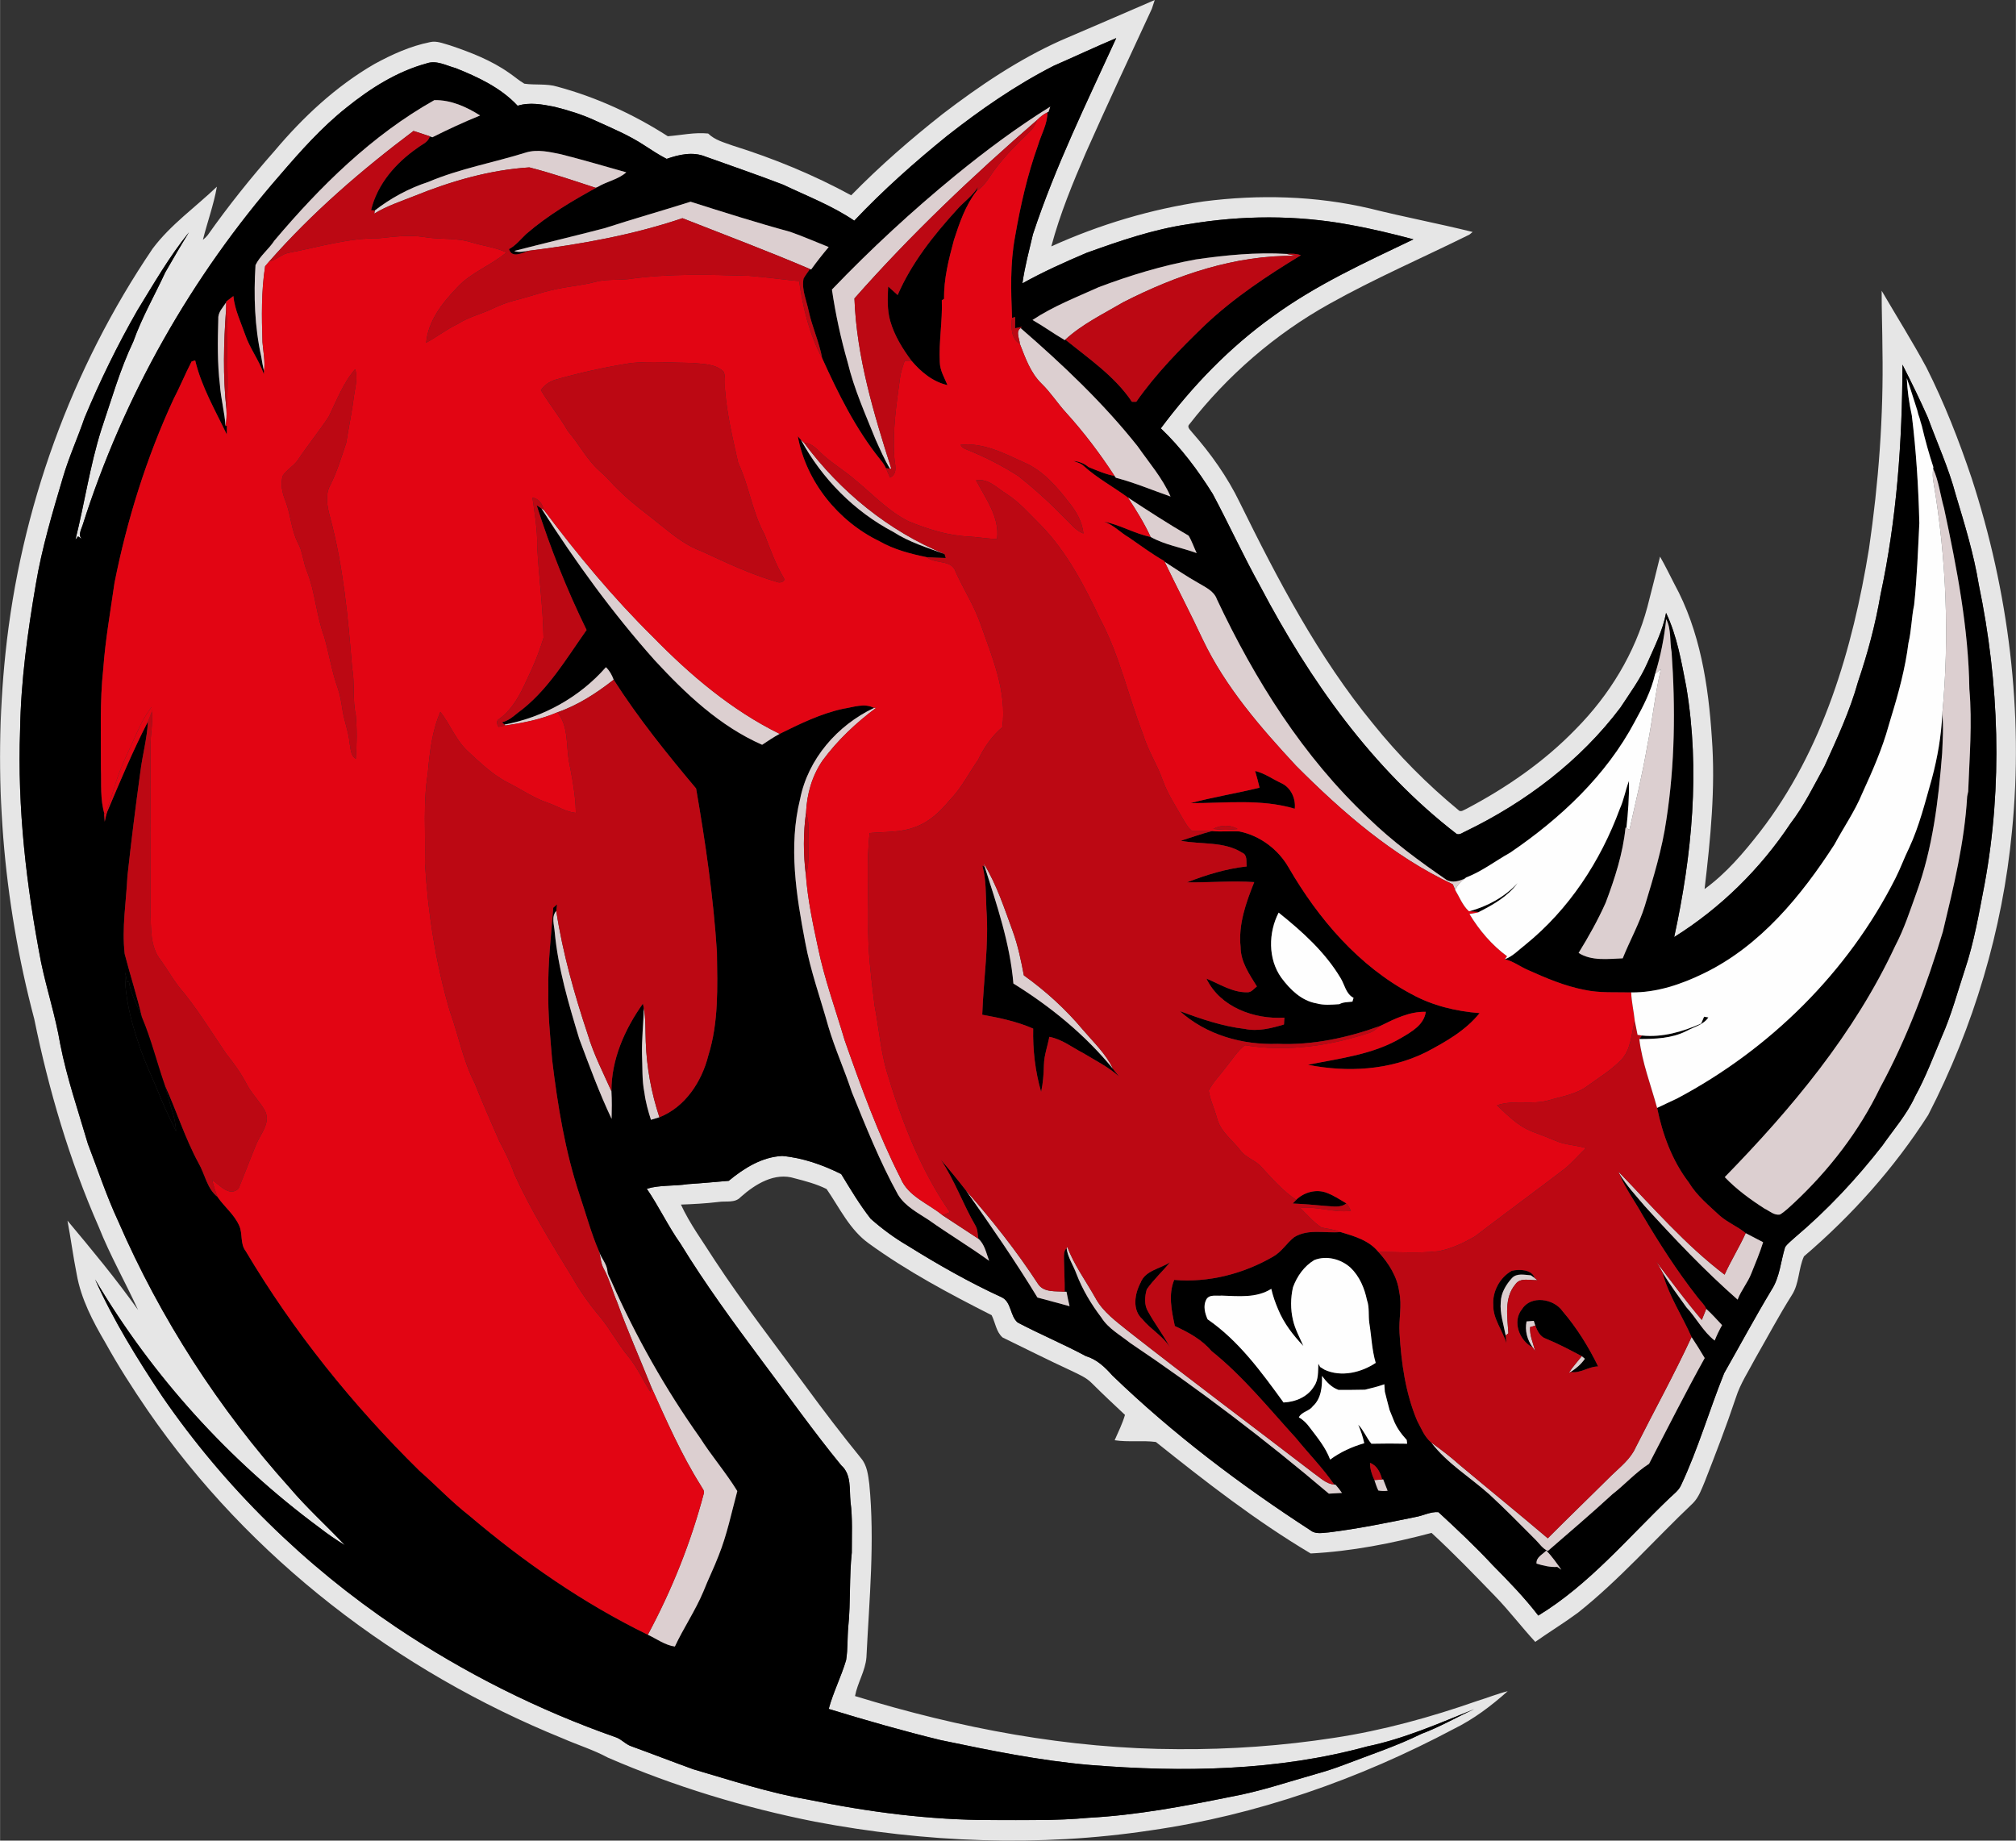 <?xml version="1.0" encoding="UTF-8"?>
<!DOCTYPE svg PUBLIC "-//W3C//DTD SVG 1.1//EN" "http://www.w3.org/Graphics/SVG/1.1/DTD/svg11.dtd">
<!-- Creator: CorelDRAW 2018 (64-Bit) -->
<svg xmlns="http://www.w3.org/2000/svg" xml:space="preserve" width="9.023in" height="8.238in" version="1.1" style="shape-rendering:geometricPrecision; text-rendering:geometricPrecision; image-rendering:optimizeQuality; fill-rule:evenodd; clip-rule:evenodd"
viewBox="0 0 2649.51 2419.19"
 xmlns:xlink="http://www.w3.org/1999/xlink">
 <rect x="0" y="0" width="2649.51" height="2419.19" fill="#333333" stroke="none"/>
 <defs>
  <style type="text/css">
   <![CDATA[
    .fil5 {fill:#FEFEFE}
    .fil7 {fill:black}
    .fil6 {fill:#E20513}
    .fil1 {fill:black;fill-rule:nonzero}
    .fil4 {fill:#BC0813;fill-rule:nonzero}
    .fil2 {fill:#DCCFD0;fill-rule:nonzero}
    .fil3 {fill:#E20513;fill-rule:nonzero}
    .fil0 {fill:#E6E6E6;fill-rule:nonzero}
   ]]>
  </style>
 </defs>
 <g id="Layer_x0020_1">
  <g id="_1008382544">
   <g>
    <g>
     <g>
      <path class="fil0" d="M1394.1 53.22c41.27,-17.53 82.34,-35.49 123.54,-53.22 -0.97,2.92 -2.89,8.73 -3.86,11.65 -29.08,62.76 -58.43,125.42 -86.5,188.65 -17.46,40.29 -34.25,81.03 -45.6,123.54 63.6,-28.81 131.09,-48.99 200.2,-59.1 72.66,-9.37 147.18,-7.45 218.67,9.3 44.76,11.22 90.13,19.71 134.92,30.86 -1.07,0.87 -3.22,2.62 -4.3,3.49 -61.25,30.32 -124.24,57.55 -183.95,90.97 -71.26,39.66 -134.05,94.06 -184.11,158.36 -3.76,3.83 1.61,7.66 3.69,10.61 24.55,27.97 46.34,58.53 62.56,92.11 50.07,101.61 103.12,203.05 175.35,290.96 33.28,41.47 70.95,79.38 111.95,113.2 3.09,3.63 7.42,-0.27 10.61,-1.51 52.62,-27.7 102.22,-61.92 143.69,-104.77 44.09,-44.53 78.04,-99.9 94.19,-160.68 5.64,-21.99 11.28,-43.99 16.62,-66.05 6.71,11.69 12.56,23.81 18.74,35.8 33.81,61.69 44.83,132.77 49.33,202.11 4.97,66.49 -1.78,133.04 -9.54,199.02 28.31,-20.48 51.34,-47.65 72.73,-75.08 82.84,-106.98 121.89,-240.46 143.35,-372.19 12.66,-86.67 19.24,-174.34 17.7,-261.95 -0.1,-25.72 -1.14,-51.44 -1.01,-77.13 19.58,33.58 40.3,66.52 58.8,100.77 23.54,46.81 42.71,95.7 59.4,145.37 48.56,149.02 68.64,308.02 53.06,464.23 -12.32,129.85 -50.37,257.02 -110.07,372.86 -44.59,69.78 -100.43,132.17 -163.33,185.89 -7.42,16.19 -6.01,35.69 -15.98,51.01 -17.02,26.93 -31.9,55.14 -47.78,82.74 -8.93,17.09 -19.84,33.34 -25.72,51.88 -12.39,37.17 -26.53,73.71 -40.8,110.21 -4.2,9.91 -7.79,20.55 -15.48,28.41 -50.6,47.95 -96.71,100.84 -151.48,144.26 -18.17,13.4 -37.48,25.18 -55.94,38.18 -18.07,-19.61 -34.22,-40.9 -52.75,-60.04 -27.33,-28.24 -54.63,-56.55 -83.55,-83.18 -51.95,13.8 -105.14,24.24 -158.86,27.03 -71.89,-42.75 -138.21,-94.39 -203.49,-146.54 -17.93,-2.35 -36.2,0.5 -54.16,-2.28 4.83,-10.98 10.21,-21.76 13.57,-33.31 -14.57,-13.7 -29.18,-27.3 -43.32,-41.44 -7.49,-7.79 -17.63,-11.89 -27.1,-16.52 -30.42,-14.04 -60.31,-29.15 -90.43,-43.79 -8.39,-7.22 -9.6,-19.71 -14.41,-29.31 -55.54,-28.17 -110.88,-57.59 -161.38,-94.26 -25.18,-18 -38.45,-46.81 -55.54,-71.56 -13.23,-6.58 -27.64,-10.41 -41.91,-14.07 -26.19,-8.36 -52.01,7.72 -70.92,24.55 -7.52,8.36 -19.58,4.94 -29.45,6.55 -16.32,1.95 -32.74,2.85 -49.16,3.42 11.82,25.72 29.08,48.82 44.19,72.8 37.51,57.05 79.38,110.98 119.78,165.98 23.57,32.17 47.78,63.87 72.94,94.83 7.79,9.27 9.13,21.83 10.64,33.38 7.42,75.86 0,152.11 -3.73,227.97 -1.38,17.93 -11.75,33.48 -15.01,51.01 137.51,42.31 280.55,69.54 424.78,69.81 68.54,0.44 137.1,-4.4 204.8,-14.88 64.14,-9.7 126.93,-27.1 188.08,-48.45 13.47,-4.13 26.53,-9.47 40.19,-12.89 -21.49,19.27 -44.93,36.9 -70.95,49.66 -124.31,66.05 -259.2,113.4 -398.79,133.34 -146.2,22.06 -295.9,15.95 -440.93,-11.52 -93.25,-18.5 -184.75,-46.37 -272.02,-84.18 -18.84,-10.21 -39.39,-16.52 -58.97,-25.08 -217.66,-88.25 -412.15,-237.14 -545.76,-431.12 -19.81,-28.88 -38.72,-58.43 -55.71,-89.09 -16.49,-28.07 -32,-57.59 -37.68,-89.96 -4.7,-23.41 -7.72,-47.11 -12.16,-70.55 32,38.28 63.97,76.7 92.81,117.46 -16.69,-36.57 -36.84,-71.69 -51.68,-109.17 -38.48,-87.54 -65.71,-179.75 -84.79,-273.34 -41.37,-156.11 -54.63,-319.71 -37.84,-480.35 19.68,-189.69 86.5,-374.37 193.52,-532.23 23.61,-31.46 56.18,-54.33 84.39,-81.3 -4.17,23.74 -12.56,46.51 -18.4,69.84 2.32,-1.81 4.43,-3.86 6.28,-6.11 27.23,-38.58 56.78,-75.49 88.01,-110.88 37.41,-44.43 80.59,-84.79 131.02,-114.03 22.97,-12.56 47.21,-23.57 73,-28.78 9,-2.22 17.9,1.88 26.46,4.2 27.1,9.13 54.23,19.61 77.74,36.2 6.78,4.57 12.89,10.04 19.98,14.17 14.37,2.08 29.31,-0.37 43.42,3.93 51.44,13.87 100.33,36.4 145.16,65.14 17.46,-1.34 35.19,-5.41 53.05,-3.56 8.87,8.76 21.26,11.82 32.64,15.98 53.66,16.79 105.91,38.31 155.31,65.21 37.54,-38.45 78.21,-73.74 120.38,-107.02 48.42,-37 99.29,-71.42 155.07,-96.44zm-9.84 33.51l0 0c-49.76,25.42 -95.77,57.42 -139.66,91.87 -42.78,34.69 -84.08,71.35 -121.93,111.42 -28.98,-19.71 -61.92,-32.24 -93.38,-47.25 -33.92,-13.03 -68.3,-24.81 -102.48,-37.07 -16.55,-6.72 -34.59,-2.55 -50.74,3.09 -10.14,-5.17 -19.64,-11.52 -29.18,-17.66 -20.11,-13.36 -42.54,-22.56 -64.37,-32.54 -17.26,-8.02 -35.53,-13.67 -53.96,-18.27 -15.88,-3.12 -32.47,-6.28 -48.35,-1.34 -22.06,-23.67 -52.08,-37.74 -81.66,-49.53 -12.22,-3.26 -24.85,-10.64 -37.71,-6.21 -39.29,10.68 -74.41,32.98 -105.81,58.33 -32.34,25.72 -59.9,56.72 -86.74,87.94 -116.82,133.75 -206.24,291.57 -259.9,460.91 -2.08,6.04 -7.02,14.81 0.87,19.21 -1.71,-1.17 -5.1,-3.53 -6.82,-4.7 -0.84,1.11 -2.55,3.26 -3.39,4.33 11.99,-47.88 19.01,-97.15 33.91,-144.36 13.2,-38.92 24.35,-78.64 42.07,-115.88 11.25,-31.6 28.04,-60.71 42.08,-91.07 10.17,-17.66 20.35,-35.32 31.13,-52.62 -25.86,31.83 -46.27,67.53 -67.7,102.35 -26.19,45.63 -49.3,93.01 -69.58,141.57 -8.9,26.09 -20.45,51.28 -28.24,77.77 -13.8,46.54 -27.8,93.18 -35.83,141.17 -10.81,63.33 -19.64,127.2 -20.62,191.54 -3.73,102.45 8.26,204.77 27.6,305.2 7.52,36.03 19.07,71.05 25.15,107.39 8.73,44.56 23.61,87.54 36.33,131.03 13.03,33.81 24.38,68.37 39.66,101.24 55.57,128.14 132.27,247.01 225.62,350.84 22.57,26.7 48.66,50.03 72.56,75.49 -11.65,-7.05 -22.83,-14.81 -33.58,-23.14 -118.6,-87.78 -219.64,-199.23 -294.79,-326.22 24.11,53.93 55.37,104.33 88.01,153.42 82.07,119.51 187.41,222.8 307.65,303.69 89.66,60.14 186.94,109.03 288.85,144.73 7.62,2.62 12.86,9.44 20.62,11.92 27.17,9.87 54.13,20.38 81.33,30.19 49.76,14.51 99.13,30.89 150.3,39.72 79.48,16.39 160.34,27 241.57,26.96 42.48,-0.07 85.09,1.01 127.47,-2.99 63.26,-3.36 125.72,-15.18 187.71,-27.77 37.94,-6.92 74.48,-19.41 111.52,-29.89 12.22,-3.39 24.31,-7.32 36.2,-11.85 34.25,-13.16 69.21,-24.61 102.18,-40.87 23.94,-8.93 46,-21.79 69.17,-32.37 -46.1,18.64 -91.97,38.85 -140.9,49.03 -118.1,32.27 -242.21,34.12 -363.53,24.35 -66.35,-5.64 -131.66,-19.14 -196.74,-32.71 -49.5,-12.05 -98.49,-26.12 -147.18,-41 5.94,-21.93 16.42,-42.34 22.87,-64.07 2.42,-14.67 1.48,-29.65 2.89,-44.39 3.22,-32.24 1.11,-64.77 4.6,-97.01 -0.1,-22.3 1.21,-44.7 -1.71,-66.86 -1.61,-16.19 1.44,-35.86 -12.16,-47.82 -36.87,-44.96 -70.35,-92.54 -105.34,-138.92 -36.97,-49.66 -73.64,-99.66 -105.98,-152.52 -16.32,-23.07 -28.34,-48.82 -44.26,-72.13 17.49,-5.14 35.96,-3.22 53.86,-6.04 17.96,-1.14 35.9,-2.85 53.86,-4.36 19.95,-16.56 43.72,-31.43 70.28,-32.67 27.13,2.42 53.36,11.79 77.53,23.81 12.19,20.01 24.28,40.3 38.75,58.76 15.08,13.3 31.36,25.35 48.79,35.49 39.79,24.81 80.69,48.09 123.34,67.66 12.99,6.11 10.88,24.61 21.02,33.18 29.52,15.58 60.38,28.44 89.79,44.22 14.34,4.26 25.05,14.54 34.72,25.45 79.42,76.66 167.86,143.48 260.37,203.49 6.98,5.64 16.28,3.16 24.48,2.65 38.21,-4.73 75.96,-12.46 113.67,-20.18 10.04,-1.71 19.74,-7.22 30.02,-6.38 24.41,22.53 48.72,45.3 71.32,69.68 20.95,21.15 41.77,42.58 59.94,66.25 66.69,-40.63 117.12,-101.44 173,-154.87 5.34,-5 11.48,-9.57 14.61,-16.39 22.43,-47.65 37.04,-98.49 56.68,-147.28 20.72,-36.47 40.56,-73.37 62.19,-109.34 11.01,-16.86 12.09,-37.61 17.96,-56.45 3.53,-5 8.63,-8.63 13.06,-12.83 42.51,-35.93 80.69,-76.8 114.87,-120.68 14.71,-21.15 32.07,-40.7 42.81,-64.37 13.94,-25.29 24.04,-52.38 35.26,-78.91 12.56,-28.27 20.45,-58.26 30.15,-87.54 12.29,-36.57 18.67,-74.71 25.96,-112.49 23.98,-130.12 19.27,-264.57 -7.59,-393.85 -6.55,-40.23 -18.54,-79.18 -30.26,-118.1 -9.23,-34.92 -24.35,-67.83 -36.74,-101.64 -10.38,-23.47 -21.69,-46.51 -33.31,-69.37 -0.23,101.41 -7.52,203.15 -28.88,302.52 -6.65,38.72 -16.79,76.8 -29.45,114 -10.71,38.58 -27.7,74.98 -44.19,111.32 -14.04,25.55 -26.8,51.98 -44.66,75.18 -39.66,59.77 -92.04,111.25 -152.85,149.29 23.41,-107.66 34.29,-219.64 15.88,-328.94 -6.41,-32.94 -12.02,-66.62 -26.56,-97.14 -4.3,23.3 -15.31,44.56 -24.71,66.08 -9.13,20.92 -22.8,39.29 -35.19,58.29 -52.79,70.15 -124.68,124.51 -203.36,162.62 -3.79,1.48 -7.62,5.17 -11.92,3.59 -111.05,-85.49 -193.35,-202.38 -258.12,-325.38 -22.13,-39.83 -41.07,-81.3 -62.49,-121.49 -19.44,-31.16 -41.67,-60.84 -68.27,-86.23 41.54,-55.74 90.43,-106.45 147.04,-147.01 57.02,-41.71 121.59,-71.05 185.02,-101.44 -27.77,-7.35 -55.71,-14.14 -83.95,-19.17 -69.95,-12.96 -142.01,-12.53 -212.05,-0.71 -46.07,6.75 -90.29,22.03 -133.95,37.74 -28.54,12.19 -56.92,24.88 -84.02,39.99 3.06,-21.83 8.83,-43.15 13.84,-64.57 29.35,-88.82 70.65,-172.9 109.47,-257.79 -27.8,11.75 -55.1,24.58 -82.77,36.67z"/>
     </g>
    </g>
    <g>
     <g>
      <path class="fil1" d="M1384.27 86.74c27.67,-12.09 54.97,-24.92 82.77,-36.67 -38.82,84.89 -80.12,168.97 -109.47,257.79 -5,21.42 -10.78,42.75 -13.84,64.57 27.1,-15.11 55.47,-27.8 84.02,-39.99 43.65,-15.71 87.88,-30.99 133.95,-37.74 70.05,-11.82 142.11,-12.26 212.05,0.71 28.24,5.04 56.18,11.82 83.95,19.17 -63.43,30.39 -128,59.74 -185.02,101.44 -56.61,40.56 -105.51,91.27 -147.04,147.01 26.6,25.39 48.82,55.07 68.27,86.23 21.42,40.19 40.36,81.66 62.49,121.49 64.77,123 147.08,239.89 258.12,325.38 4.3,1.58 8.13,-2.12 11.92,-3.59 78.68,-38.11 150.57,-92.48 203.36,-162.62 12.39,-19.01 26.06,-37.37 35.19,-58.29 9.4,-21.52 20.42,-42.78 24.71,-66.08 14.54,30.52 20.15,64.2 26.56,97.14 18.4,109.3 7.52,221.29 -15.88,328.94 60.81,-38.05 113.2,-89.52 152.85,-149.29 17.86,-23.2 30.62,-49.63 44.66,-75.18 16.49,-36.33 33.48,-72.73 44.19,-111.32 12.66,-37.21 22.8,-75.28 29.45,-114 21.36,-99.36 28.64,-201.11 28.88,-302.52 11.62,22.87 22.93,45.9 33.31,69.37 12.39,33.81 27.5,66.72 36.74,101.64 11.72,38.92 23.71,77.87 30.26,118.1 26.86,129.28 31.56,263.73 7.59,393.85 -7.29,37.78 -13.67,75.92 -25.96,112.49 -9.7,29.28 -17.59,59.27 -30.15,87.54 -11.22,26.53 -21.32,53.62 -35.26,78.91 -10.74,23.67 -28.1,43.22 -42.81,64.37 -34.18,43.89 -72.36,84.75 -114.87,120.68 -4.43,4.2 -9.54,7.82 -13.06,12.83 -5.88,18.84 -6.95,39.59 -17.96,56.45 -21.63,35.96 -41.47,72.87 -62.19,109.34 -19.64,48.79 -34.25,99.63 -56.68,147.28 -3.12,6.82 -9.27,11.38 -14.61,16.39 -55.88,53.42 -106.31,114.24 -173,154.87 -18.17,-23.67 -38.99,-45.1 -59.94,-66.25 -22.6,-24.38 -46.91,-47.14 -71.32,-69.68 -10.28,-0.84 -19.98,4.67 -30.02,6.38 -37.71,7.72 -75.45,15.45 -113.67,20.18 -8.19,0.5 -17.49,2.99 -24.48,-2.65 -92.51,-60.01 -180.96,-126.83 -260.37,-203.49 -9.67,-10.91 -20.38,-21.19 -34.72,-25.45 -29.42,-15.78 -60.27,-28.64 -89.79,-44.22 -10.14,-8.56 -8.03,-27.07 -21.02,-33.18 -42.65,-19.58 -83.55,-42.85 -123.34,-67.66 -17.43,-10.14 -33.71,-22.19 -48.79,-35.49 -14.47,-18.47 -26.56,-38.75 -38.75,-58.76 -24.18,-12.02 -50.4,-21.39 -77.53,-23.81 -26.56,1.24 -50.34,16.12 -70.28,32.67 -17.96,1.51 -35.9,3.22 -53.86,4.36 -17.9,2.82 -36.37,0.91 -53.86,6.04 15.91,23.3 27.94,49.06 44.26,72.13 32.34,52.85 69.01,102.85 105.98,152.52 34.99,46.37 68.47,93.95 105.34,138.92 13.6,11.95 10.54,31.63 12.16,47.82 2.92,22.16 1.61,44.56 1.71,66.86 -3.49,32.24 -1.38,64.77 -4.6,97.01 -1.41,14.74 -0.47,29.72 -2.89,44.39 -6.45,21.73 -16.92,42.14 -22.87,64.07 48.69,14.88 97.68,28.95 147.18,41 65.08,13.57 130.39,27.07 196.74,32.71 121.32,9.77 245.43,7.93 363.53,-24.35 48.92,-10.17 94.79,-30.39 140.9,-49.03 -23.17,10.58 -45.23,23.44 -69.17,32.37 -32.98,16.25 -67.93,27.7 -102.18,40.87 -11.89,4.53 -23.98,8.46 -36.2,11.85 -37.04,10.48 -73.57,22.97 -111.52,29.89 -61.99,12.59 -124.45,24.41 -187.71,27.77 -42.38,4 -84.99,2.92 -127.47,2.99 -81.23,0.03 -162.09,-10.58 -241.57,-26.96 -51.18,-8.83 -100.54,-25.22 -150.3,-39.72 -27.2,-9.8 -54.16,-20.32 -81.33,-30.19 -7.76,-2.48 -12.99,-9.3 -20.62,-11.92 -101.91,-35.69 -199.19,-84.59 -288.85,-144.73 -120.25,-80.89 -225.59,-184.18 -307.65,-303.69 -32.64,-49.09 -63.9,-99.5 -88.01,-153.42 75.15,127 176.19,238.45 294.79,326.22 10.74,8.33 21.93,16.08 33.58,23.14 -23.91,-25.45 -50,-48.79 -72.56,-75.49 -93.35,-103.83 -170.04,-222.7 -225.62,-350.84 -15.28,-32.87 -26.63,-67.43 -39.66,-101.24 -12.73,-43.48 -27.6,-86.47 -36.33,-131.03 -6.08,-36.33 -17.63,-71.35 -25.15,-107.39 -19.34,-100.44 -31.33,-202.75 -27.6,-305.2 0.97,-64.34 9.8,-128.21 20.62,-191.54 8.03,-47.98 22.03,-94.63 35.83,-141.17 7.79,-26.49 19.34,-51.68 28.24,-77.77 20.28,-48.56 43.38,-95.94 69.58,-141.57 21.42,-34.82 41.84,-70.52 67.7,-102.35 -10.78,17.29 -20.95,34.96 -31.13,52.62 -14.04,30.36 -30.83,59.47 -42.08,91.07 -17.73,37.24 -28.88,76.96 -42.07,115.88 -14.91,47.21 -21.93,96.47 -33.91,144.36 0.84,-1.08 2.55,-3.22 3.39,-4.33 1.71,1.17 5.1,3.53 6.82,4.7 -7.89,-4.4 -2.96,-13.16 -0.87,-19.21 53.66,-169.34 143.08,-327.16 259.9,-460.91 26.83,-31.23 54.4,-62.22 86.74,-87.94 31.4,-25.35 66.52,-47.65 105.81,-58.33 12.86,-4.43 25.49,2.96 37.71,6.21 29.58,11.79 59.6,25.86 81.66,49.53 15.88,-4.94 32.47,-1.78 48.35,1.34 18.44,4.6 36.7,10.24 53.96,18.27 21.83,9.97 44.26,19.17 64.37,32.54 9.54,6.14 19.04,12.49 29.18,17.66 16.15,-5.64 34.18,-9.81 50.74,-3.09 34.18,12.26 68.57,24.04 102.48,37.07 31.46,15.01 64.41,27.53 93.38,47.25 37.84,-40.06 79.15,-76.73 121.93,-111.42 43.89,-34.45 89.89,-66.45 139.66,-91.87zm-1023.8 229.58l0 0c-7.35,11.35 -18.97,19.95 -24.75,32.14 -2.52,40.09 -1.17,80.96 7.52,120.28 1.04,6.35 2.11,12.73 3.69,18.97 -0.07,1.01 -0.17,3.06 -0.23,4.06 -6.25,-18.43 -18.6,-34.01 -24.75,-52.48 -5.81,-16.49 -13.53,-32.54 -15.31,-50.13 -3.12,2.42 -6.25,4.8 -9.37,7.22l-0.03 0.97c-4.23,6.68 -10.88,12.86 -10.41,21.46 -0.84,29.15 -1.34,58.49 2.15,87.54 1.31,18.03 6.14,35.59 7.39,53.66l1.81 -0.54c0,3.86 -0.07,7.76 -0.17,11.62 -15.14,-31.87 -33.31,-62.73 -41.54,-97.38 -1.18,0.34 -3.53,1.04 -4.7,1.41 -8.43,16.35 -15.35,33.41 -23.87,49.73 -35.49,76.83 -60.95,158.19 -77.47,241.17 -5.34,37.61 -12.06,75.08 -14.78,113 -4.77,43.45 -2.85,87.24 -3.09,130.86 0.84,20.28 -1.28,41.13 4.97,60.78l-0.84 -1.54c0.27,3.59 0.57,7.22 0.84,10.88 1.01,-4.5 1.71,-9.13 3.42,-13.36 16.86,-39.79 33.48,-79.72 53.33,-118.13 -1.08,22.53 -7.32,44.33 -10.01,66.69 -6.21,45.26 -11.92,90.6 -16.86,136.06 -1.71,34.12 -7.52,68.3 -3.66,102.48 7.22,28.01 16.32,55.54 22.77,83.68 -5.94,-15.62 -14.61,-30.49 -17.23,-47.14l-2.65 0.23c-0.54,-4.2 -1.24,-8.33 -2.45,-12.39 -0.3,32.1 7.72,63.87 18.1,94.09 7.86,24.48 19.61,47.42 28.88,71.32 6.14,14.71 13.13,29.05 20.08,43.39 -0.44,-10.38 -2.75,-20.45 -6.21,-30.15 -2.69,-10.31 -5.71,-20.52 -8.66,-30.72 15.51,33.75 26.56,69.64 44.36,102.45 8.6,14.71 11.01,33.68 25.08,44.66 8.86,12.99 22.03,23.04 28.44,37.71 4.94,10.65 1.01,23.67 8.5,33.38 62.86,105.81 140.66,202.38 228.24,288.71 22.1,19.27 42.21,40.83 65.38,58.86 71.86,61.05 150.07,115.41 234.99,156.82 11.69,5.44 22.5,13.7 35.53,15.51 11.45,-24.51 26.86,-47.04 37.37,-72.03 6.31,-16.02 14.04,-31.46 20.18,-47.55 10.98,-27.37 16.89,-56.38 24.51,-84.75 -14.88,-24.24 -33.58,-45.84 -48.86,-69.81 -45.77,-64.47 -84.79,-133.71 -116.72,-206.01 -1.81,-4.3 -4.7,-8.29 -5.04,-13.03 -0.7,-9.84 -8.33,-17.16 -11.21,-26.29 -10.34,-24.01 -17.06,-49.33 -25.42,-74.01 -19.11,-57.59 -28.91,-117.7 -36.13,-177.73 -2.45,-30.22 -5.67,-60.44 -4.97,-90.83 -0.77,-36.5 3.76,-72.77 6.48,-109.07l5 -4.4c-0.27,2.18 -0.8,6.55 -1.07,8.73 -6.82,7.56 -2.65,18.6 -2.05,27.6 4.46,48.05 18.37,94.56 32.3,140.56 13.23,35.36 26.26,70.89 42.48,105.07 0.34,-12.16 0.47,-24.28 -0.23,-36.37 -0.1,-41.91 17.46,-81.46 41.37,-115.08 0.3,1.48 0.91,4.43 1.21,5.91 -0.47,20.35 -2.82,40.63 -2.38,60.95 0.81,16.69 -0.2,33.68 3.16,50.1 1.54,12.19 4.87,24.04 8.6,35.73 2.79,-0.84 8.36,-2.52 11.11,-3.36 34.01,-13.43 55.74,-46.94 64.34,-81.26 13.7,-43.85 11.92,-90.16 11.28,-135.49 -4.6,-72.26 -15.04,-144.09 -27.4,-215.38 -38.48,-45.8 -76.06,-92.48 -108.33,-142.95 -2.22,-6.14 -5.44,-11.92 -10.17,-16.45 -34.25,39.19 -82.27,65.92 -133.38,75.45 -0.81,-0.74 -2.39,-2.28 -3.16,-3.06 7.93,-1.91 14.27,-7.12 20.38,-12.22 38.88,-28.24 63.46,-70.55 90.73,-109.1 -25.92,-52.89 -47.75,-107.79 -65.61,-163.9 1.51,0.97 4.57,2.96 6.08,3.96 44.63,70.05 93.59,137.54 148.89,199.59 40.77,44.12 85.59,86.77 141.37,111.25 7.52,-5.04 15.04,-10.04 23,-14.37 26.86,-13.26 54.16,-26.66 83.61,-33.01 13.26,-1.95 27.63,-7.86 40.5,-1.08 -48.09,22.63 -86.84,67.09 -97.21,119.85 -15.45,62.09 -5.04,126.56 6.75,188.31 6.99,37.68 20.12,73.81 30.39,110.64 8.63,29.28 21.36,57.15 30.86,86.16 18.57,45.6 36.8,91.5 60.64,134.69 9.33,15.45 25.86,23.74 40.4,33.38 26.06,18.5 53.53,34.89 79.42,53.66 -3.73,-9.94 -5.91,-21.93 -14.21,-29.05 -1.01,-5.67 -0.7,-11.82 -3.63,-16.92 -16.55,-28.27 -27.27,-59.67 -45.67,-86.87 11.45,13.13 22.43,26.66 33.11,40.43 32.47,46.07 64.61,92.48 93.89,140.66 14.1,3.69 28.14,7.66 42.24,11.42 -1.48,-6.31 -2.89,-12.63 -4.03,-18.97 -0.6,-0.03 -1.81,-0.07 -2.42,-0.07 0.2,-14.44 -0.74,-28.84 -0.94,-43.22 -0.03,-4.94 -0.4,-10.31 3.43,-14.04 1.54,12.16 8.9,22.5 12.99,33.88 7.96,20.68 19.38,39.76 32.77,57.35 9.13,14.54 24.58,22.8 37.64,33.24 90.8,61.05 177.97,127.4 261.35,198.22 5.71,-0.34 11.45,-0.6 17.19,-0.97 -2.55,-3.76 -5.34,-7.32 -8.29,-10.65l-1.88 -0.37c-14.98,-21.73 -33.55,-40.53 -50.13,-60.95 -35.86,-39.32 -69.51,-81.26 -111.25,-114.64 -12.79,-15.21 -30.39,-24.55 -48.09,-32.77 -4.2,-19.84 -8.87,-41.03 -0.87,-60.64 45.03,3.9 90.97,-7.96 129.95,-30.52 11.28,-6.31 17.93,-17.9 27.87,-25.72 18.4,-11.25 40.5,-4.83 60.71,-6.65 18.17,5.41 37.47,10.81 49.97,26.26 13.43,14.71 24.75,32.37 27.27,52.48 3.93,17.83 -0.81,35.9 0.4,53.93 2.32,39.19 7.79,78.91 23.17,115.34 5.37,9.91 9.57,21.29 18.53,28.61 20.95,27.6 51.11,45.53 76.59,68.37 20.85,19.27 40.73,39.56 60.78,59.7 5,5.1 9.13,11.48 15.92,14.5 28.41,-24.71 57.15,-49.02 84.86,-74.58 16.49,-12.79 30.46,-28.68 48.15,-39.99 24.14,-46.41 47.72,-93.22 73.14,-138.98 -5.51,-9.37 -11.28,-18.6 -17.29,-27.64 -12.49,-28.37 -30.36,-54.8 -38.28,-85.09 9.54,15.95 20.69,30.93 31.5,46.04 13.13,13.94 21.86,31.9 37.17,43.69 2.72,-7.02 6.08,-13.73 9.7,-20.28 -6.85,-7.22 -13.36,-14.77 -20.79,-21.36 -2.65,-6.14 -7.99,-10.54 -11.89,-15.85 -26.83,-34.32 -50.37,-71.09 -72.5,-108.6 -9.84,-17.8 -22.26,-34.18 -29.82,-53.19 9.33,15.48 21.83,28.81 33.44,42.61 38.82,42.71 78.61,84.72 121.99,122.87 4.67,-12.36 13.5,-22.5 18.17,-34.79 5.34,-13.5 11.11,-26.8 15.35,-40.7 -7.69,-3.93 -15.28,-7.93 -22.9,-11.89 -10.64,-8.8 -23.71,-13.94 -34.08,-23 -14.47,-13.57 -30.22,-26.23 -40.56,-43.49 -21.93,-28.58 -34.62,-63.09 -41.77,-98.12 8.63,-4.06 17.19,-8.23 25.86,-12.19 122.16,-64.67 225.28,-166.39 287.61,-290.09 6.51,-12.79 11.28,-26.36 17.66,-39.22 13.6,-29.18 21.19,-60.54 30.02,-91.37 7.45,-27.77 12.36,-56.24 13.67,-84.99 1.81,17.16 0.5,34.38 -0.17,51.58 -4.83,62.16 -12.42,124.95 -33.88,183.85 -8.5,23.5 -16.15,47.41 -27.87,69.58 -53.59,115.04 -135.96,213.6 -224.01,303.79 15.35,16.08 33.55,29.35 52.22,41.34 6.45,3.02 12.79,9.34 20.42,7.82 6.85,-4.13 12.52,-9.87 18.43,-15.25 46.21,-43.25 85.66,-94.32 113.16,-151.44 35.23,-64.91 61.28,-134.38 82.44,-205.03 14.04,-58.53 28.48,-117.46 31.97,-177.77 0.34,-1.61 1.01,-4.87 1.34,-6.48 1.68,-44.86 5.47,-89.82 1.55,-134.69 -1.11,-80.32 -16.56,-159.47 -33.31,-237.78 -4.94,-17.23 -6.88,-35.46 -14.27,-51.85l0.24 -2.08c-5.88,-17.83 -10.88,-35.93 -15.14,-54.16 -1.14,-3.46 -2.15,-6.92 -3.02,-10.41 -1.28,-3.19 -2.22,-6.48 -2.89,-9.8 -4.74,-14.2 -8.83,-28.58 -13.9,-42.65 0.77,16.52 3.06,33.11 6.65,49.19 5.74,46.94 8.73,94.19 9.87,141.47 -1.78,35.93 -3.06,71.86 -6.85,107.62 -3.49,16.45 -3.49,33.65 -7.45,49.97 -4.16,33.41 -13.06,65.98 -22.94,98.09 -1.04,3.39 -2.05,6.78 -3.02,10.17 -8.5,30.96 -21.49,60.31 -34.82,89.42 -9.74,23.61 -24.45,44.66 -36.47,67.09 -43.52,67.49 -97.28,133.01 -170.78,168.94 -30.02,14.74 -62.59,25.89 -96.41,25.52 -20.48,-0.47 -41.23,0.97 -61.38,-3.36 -25.99,-5 -50.5,-15.41 -74.51,-26.23 -10.24,-4.4 -19.24,-11.59 -30.25,-13.97 10.64,-3.89 18.33,-12.42 27.13,-19.17 57.19,-46.24 98.79,-109.77 124.04,-178.44 5.4,-11.82 7.45,-24.75 12.09,-36.84 0.44,20.65 -1.14,41.37 -3.39,61.92l-1.11 -0.64c-3.39,34.02 -14.07,66.89 -26.06,98.72 -10.21,22.87 -22.5,44.8 -35.63,66.09 17.09,10.91 38.72,7.86 57.99,7.12 9.2,-23 21.42,-44.73 28.88,-68.43 11.35,-37.51 22.97,-75.08 28.51,-113.97 11.22,-72.73 12.02,-146.81 6.85,-220.15 -2.72,-14.41 -0.17,-29.85 -7.08,-43.25 -2.62,24.41 -7.29,48.49 -14.57,71.96 -4.97,22.33 -15.82,42.85 -26.73,62.76 -37.64,71.02 -98.09,127.5 -163.97,172.3 -19.28,10.74 -36.97,24.58 -57.69,32.5l-2.08 1.68c-7.39,3.09 -15.75,5.61 -23.41,1.68 -36.03,-24.75 -71.39,-50.71 -102.79,-81.23 -85.83,-80.56 -149.43,-181.87 -199.33,-287.81 -3.89,-11.01 -15.11,-15.78 -24.38,-21.39 -15.21,-8.56 -29.69,-18.37 -44.33,-27.87l-0.5 -1.04c-16.19,-9.1 -30.99,-20.28 -46.27,-30.76 -11.25,-6.48 -20.21,-16.59 -32.71,-20.89 21.12,4.13 40.06,15.78 61.08,20.01 18.44,10.44 40.53,13.9 60.54,21.26 -3.66,-7.56 -6.25,-15.68 -10.58,-22.87 -27.17,-15.78 -53.56,-32.97 -79.88,-50.2 -19.07,-14 -40.16,-25.32 -57.86,-41.27 -3.69,-3.73 -8.93,-4.83 -13.6,-6.75 7.25,0.57 14.17,3.26 19.74,8.02 11.15,4.47 22.3,9.54 34.22,11.65 0.44,0.6 1.31,1.81 1.75,2.42 24.51,6.38 47.95,16.35 71.86,24.65 -10.64,-24.35 -28.21,-44.43 -43.25,-66.02 -45.43,-57.25 -98.76,-107.59 -153.83,-155.37l1.98 -1.68c-2.32,0.47 -6.95,1.44 -9.27,1.91 0.03,-4.94 0.1,-9.84 0.2,-14.74 -1.04,0.27 -3.16,0.81 -4.2,1.08 -1.38,-35.39 -2.62,-71.29 3.93,-106.41 7.05,-40.87 16.25,-81.5 30.26,-120.58 4.2,-14.34 12.46,-27.77 12.32,-43.11l1.54 -0.84c0.57,-1.65 1.68,-5 2.22,-6.68 -43.55,27.06 -84.72,57.76 -124.41,90.16 -57.15,46.81 -111.42,96.94 -162.56,150.27 4.77,32.37 11.68,64.37 20.72,95.8 8.43,35.06 23.24,68 36.67,101.31 5.88,12.93 11.48,26.06 18.84,38.25 -1.31,-0.13 -3.93,-0.44 -5.24,-0.57 -1.85,-4.37 -4.73,-8.09 -7.69,-11.69 -32.17,-40.06 -55.1,-86.4 -76.16,-132.97 -3.89,-20.99 -13.03,-40.6 -17.63,-61.48 -2.82,-14.2 -9.6,-28.31 -6.85,-43.05 2.45,-4.43 5.54,-8.43 8.43,-12.56l1.54 0.64c7.29,-10.17 15.08,-19.98 23.1,-29.55 -16.96,-6.72 -33.65,-14.14 -50.91,-20.11 -43.89,-11.92 -87.27,-25.76 -130.62,-39.46 -37.61,11.89 -75.55,22.63 -113.03,34.79 -39.52,10.28 -79.28,19.71 -118.8,29.92 6.18,2.45 12.9,0.57 19.24,-0.27 -8.63,2.59 -22.1,10.58 -26.12,-2.15 9.1,-4.77 15.34,-13.03 22.73,-19.95 28.54,-24.72 61.18,-43.96 94.22,-61.95 12.02,-7.19 26.76,-9.64 37.27,-19.04 -28.54,-7.99 -56.98,-16.45 -85.76,-23.71 -14.91,-3.06 -30.69,-6.88 -45.73,-2.45 -42.78,13.4 -87.31,21.22 -128.78,38.82 -25.45,8.3 -49.13,21.12 -70.28,37.51l-4.94 -0.37c8.19,-34.35 32.6,-62.26 61.08,-81.93 5.74,-4.6 14.1,-7.25 16.12,-15.18l3.43 1.24c20.55,-10.34 41.4,-19.98 62.72,-28.64 -18.03,-11.42 -38.38,-20.62 -60.14,-20.18 -82.07,46.14 -149.97,113.26 -210.31,184.72zm1211 24.68l0 0c-43.52,7.93 -86.06,20.79 -127.4,36.4 -29.52,13.33 -60.04,25.15 -87.1,43.15 14.51,8.23 28,18.1 42.44,26.46l0.67 -0.64c30.96,25.15 65.08,48.15 87.57,81.76 1.44,-0.03 4.26,-0.03 5.71,-0.07 25.92,-37.04 57.79,-69.51 90.29,-100.8 37.91,-35.8 81.56,-64.77 126.02,-91.77 -5.98,-2.22 -12.32,-2.32 -18.53,-1.75 -40.03,-2.39 -80.12,1.51 -119.68,7.25zm155.91 1315.13l0 0c-13.37,7.96 -22.77,21.32 -28.04,35.76 -3.26,14.04 -3.36,29.05 -0.03,43.12 2.69,11.99 8.76,22.8 13.63,34.01 -13.47,-14.04 -25.55,-29.75 -33.01,-47.82 -3.79,-8.83 -7.02,-17.9 -9.13,-27.23 -19.68,12.46 -43.35,9.54 -65.41,8.9 -6.88,0.71 -16.39,-2.12 -20.25,5.57 -4.06,8.06 -1.54,17.73 1.95,25.59 41.07,28.31 70.85,69.44 99.83,109.33 15.71,-0.67 32.03,-7.45 40.26,-21.56 5.98,-8.6 4.94,-19.51 5.51,-29.42 0.57,1.08 1.75,3.22 2.32,4.3 1.51,0.94 4.53,2.79 6.04,3.73 21.69,9.84 47.75,3.73 67.02,-9.1 -5.1,-17.16 -5.57,-35.06 -8.43,-52.52 -1.41,-9.97 0.37,-20.42 -3.06,-29.99 -3.26,-15.75 -9.8,-31.33 -21.56,-42.58 -12.56,-11.42 -31.6,-16.42 -47.65,-10.11zm10.07 152.28l0 0c0.3,14.14 -0.94,29.85 -12.19,39.99 -4.7,6.61 -14.81,7.12 -18.23,14.54 5.78,3.19 10.44,7.96 14.34,13.33 10.04,13.23 20.92,26.33 26.76,42.14 13.43,-9.87 28.84,-16.96 44.86,-21.49 -1.81,-8.39 -4.5,-16.55 -7.93,-24.38 7.15,7.35 10.81,17.19 17.33,25.05 15.65,-0.34 31.3,-0.37 46.98,-0.03 -0.17,-1.24 -0.44,-3.73 -0.57,-4.97 -7.39,-7.99 -13.84,-16.92 -17.6,-27.13 -1.65,-4.1 -3.19,-8.13 -4.9,-12.09 -2.25,-8.03 -4.16,-16.15 -6.25,-24.18 -0.17,-2.45 -0.5,-7.32 -0.67,-9.77 -8.33,2.96 -16.86,5.1 -25.42,7.12 -11.58,0.27 -23.17,0.3 -34.75,0.3 -9.43,-3.36 -16.02,-10.61 -21.76,-18.44zm63.1 114.3l0 0c0,7.93 2.42,15.45 5.78,22.6 1.58,4.6 3.02,9.3 5.17,13.73 4,0.74 8.06,0.84 12.19,0.34 -1.88,-5 -3.86,-9.97 -5.78,-14.88l-1.41 0.1c-2.22,-9.03 -6.68,-18.4 -15.95,-21.89zm218.87 132.44l0 0c8.86,2.62 17.9,4.94 27.3,4.33 1.34,0.94 4.03,2.82 5.37,3.73 -6.21,-8.73 -12.32,-17.6 -19.84,-25.25 -4.84,5.27 -13.57,8.63 -12.83,17.19z"/>
     </g>
     <path class="fil1" d="M1285.24 245.83c-0.44,1.31 -1.34,3.93 -1.78,5.24 -14.61,18.87 -22.43,41.84 -29.72,64.27 -6.82,25.29 -13.43,51.07 -13,77.47 -0.74,0.47 -2.22,1.41 -2.96,1.88 1.04,27.17 -4.06,54.13 -2.65,81.3 0.2,10.88 6.04,20.42 10.11,30.19 -19.14,-4.2 -34.99,-17.39 -47.35,-32.04 -11.85,-15.88 -22.46,-33.11 -27.94,-52.28 -4.23,-14.71 -3.43,-30.19 -2.72,-45.3 4.13,3.69 8.36,7.46 12.49,11.22 18.23,-42.04 47.05,-78.37 77.67,-111.99 8.93,-10.34 20.69,-18.07 27.84,-29.95z"/>
     <path class="fil1" d="M1048.47 573.4c1.01,1.14 3.05,3.46 4.09,4.6 27.57,51.11 70.28,94.32 121.79,121.32 20.58,13.33 44.19,20.48 66.99,28.85l1.65 5.2c-8.4,-0.24 -16.76,-0.5 -25.12,-1.04 -21.49,-4.43 -42.91,-9.97 -62.09,-20.95 -54.33,-26.29 -96.3,-78.27 -107.32,-137.98z"/>
     <path class="fil1" d="M1649.54 1013.29c12.29,2.96 22.7,10.54 34.01,15.85 12.86,5.64 19.61,20.21 18.1,33.81 -44.53,-13.3 -91.4,-7.19 -137.07,-7.35 29.99,-8.02 60.75,-12.86 90.8,-20.32 -1.68,-7.42 -3.79,-14.71 -5.84,-21.99z"/>
     <g>
      <path class="fil1" d="M1551.86 1105.03c13.77,-4.26 27.3,-9.27 41.3,-12.76 11.92,1.38 23.91,-0.3 35.83,0.57 27,5.51 50.94,23.51 64.61,47.35 39.09,67.49 92.18,129.68 161.92,166.65 27.33,15.01 58.19,22.36 89.12,24.75 -18.5,23 -44.59,37.74 -70.32,51.31 -47.78,23.84 -103.56,26.93 -155.37,16.59 41.74,-8.43 85.69,-13.33 123,-35.53 13.4,-7.92 29.62,-17.02 31.93,-34.05 -21.39,-0.6 -40.9,9.23 -59.57,18.4 -43.25,15.71 -89.05,25.62 -135.26,23.67 -46.1,1.64 -93.69,-11.69 -128.37,-42.98 27.7,10.11 55.77,19.95 85.29,23.3 17.39,3.69 34.89,-0.84 51.51,-5.78 0.17,-3.02 0.34,-5.98 0.54,-8.97 -39.59,2.42 -84.42,-13.67 -102.45,-51.31 17.33,7.05 34.12,18.27 53.46,17.93 5.57,0.4 8.86,-4.67 12.86,-7.66 -9.84,-15.91 -21.39,-32.27 -21.42,-51.81 -3.16,-29.75 7.05,-58.23 17.93,-85.33 -29.45,-2.02 -58.93,0.74 -88.38,0.3 25.25,-9.81 51.41,-17.9 78.44,-20.89 -0.87,-6.25 1.41,-14.94 -5.88,-18.03 -24.24,-15.31 -53.83,-10.48 -80.72,-15.75zm132.1 179.98l0 0c11.42,15.48 26.46,30.29 46.17,33.75 9.81,2.79 20.11,1.75 30.15,1.08 5.17,-2.99 11.42,-2.48 17.19,-3.36 0.37,-1.24 1.11,-3.73 1.48,-4.97 -10.04,-5.07 -11.62,-17.16 -17.02,-25.96 -20.45,-34.28 -50.57,-61.35 -81.46,-86.06 -13.53,26.23 -14.17,60.84 3.49,85.53z"/>
     </g>
     <path class="fil1" d="M1291.05 1137.67l3.16 1.75c15.95,50.17 33.18,100.47 37.64,153.29 49.06,30.42 94.36,67.43 130.99,112.25 2.65,3.26 5.27,6.65 7.89,10.01 -13.94,-12.73 -31.13,-21.05 -47.11,-30.83 -14.64,-7.52 -28.04,-18.37 -44.56,-21.36 -2.22,12.22 -6.82,24.04 -7.08,36.6 -0.3,11.99 -1.11,23.98 -3.69,35.73 -7.79,-26.93 -11.05,-55.17 -10.44,-83.18 -21.32,-9.3 -44.16,-14.17 -66.96,-18.23 1.65,-46.31 8.97,-92.51 5.47,-138.92 -0.84,-19.14 -0.2,-38.45 -5.31,-57.12z"/>
     <path class="fil1" d="M1931.41 1197.67c23.94,-6.68 46.07,-18.67 63.13,-36.97 -12.96,17.59 -31.93,28.31 -50.97,38.01 -4.06,-0.4 -8.13,-0.74 -12.16,-1.04z"/>
     <path class="fil1" d="M2239.63 1336.32c1.41,0.23 4.2,0.67 5.61,0.91 -6.41,9.8 -19.24,12.63 -29.11,18 -19.01,9.64 -40.77,10.34 -61.62,10.41 0.87,-1.18 2.62,-3.46 3.46,-4.6 26.93,2.79 53.46,-5 77.84,-15.78 0.94,-2.22 2.89,-6.68 3.83,-8.93z"/>
     <path class="fil1" d="M1703.5 1577.05c10.01,-9.77 25.39,-14.27 38.89,-9.74 9.67,3.43 18.33,9.07 27.06,14.41 -7.49,6.04 -17.43,3.73 -26.23,3.39 -14.71,-1.41 -29.45,-2.59 -44.22,-3.29 1.14,-1.17 3.39,-3.56 4.5,-4.77z"/>
     <path class="fil1" d="M1498.94 1686.05c6.11,-16.35 25.76,-18.33 38.82,-27 -9.91,12.09 -21.59,22.73 -30.59,35.53 -2.75,9.44 -3.66,20.75 1.81,29.48 8.8,16.08 20.18,30.66 28.68,46.94 -9.2,-15.11 -25.29,-23.57 -36.27,-37.11 -13.63,-12.16 -10.17,-33.31 -2.45,-47.85z"/>
     <path class="fil1" d="M1986.98 1670.23c9.94,-2.22 26.19,-1.98 30.02,9.57 -1.21,-0.91 -3.69,-2.65 -4.94,-3.56 -8.3,-0.57 -18.77,-3.32 -25.09,3.76 -7.82,8.63 -14.27,19.48 -14.57,31.43 -1.31,14.98 3.79,29.35 6.48,43.89 0.4,3.32 0.54,6.65 0.84,10.07 -4.9,-17.02 -17.56,-31.73 -17.16,-50.1 -1.28,-17.86 8.76,-36.5 24.41,-45.06z"/>
     <path class="fil1" d="M2000.41 1720.6c11.65,-18.54 41.67,-13.87 53.22,2.79 18.77,21.93 34.15,46.71 46.78,72.63 -12.66,-0.07 -23.61,9.67 -36.23,7.22 7.29,-4.5 13.9,-10.24 18.8,-17.33 -1.04,-0.84 -3.05,-2.55 -4.09,-3.39 -15.45,-8.19 -30.93,-16.42 -47.11,-23 -7.62,-2.48 -11.38,-10.37 -13.97,-17.26 -0.5,-1.54 -1.48,-4.63 -1.98,-6.18 -3.19,0.23 -6.35,0.47 -9.5,0.74 -2.45,12.12 0.84,24.14 8.03,34.08 -17.26,-8.4 -27.37,-34.08 -13.94,-50.3z"/>
    </g>
    <g>
     <path class="fil2" d="M360.47 316.32c60.34,-71.46 128.24,-138.58 210.31,-184.72 21.76,-0.44 42.11,8.76 60.14,20.18 -21.32,8.66 -42.17,18.3 -62.72,28.64l-3.43 -1.24c-7.08,-2.52 -14.24,-4.77 -21.39,-7.08 -68.2,51.24 -133.28,107.35 -189.66,171.56 -1.78,2.08 -3.59,4.16 -5.34,6.28 -5.1,32.94 -4.53,66.35 -3.49,99.56 0.97,12.73 3.79,25.39 2.05,38.21 -1.58,-6.25 -2.65,-12.63 -3.69,-18.97 -8.7,-39.32 -10.04,-80.19 -7.52,-120.28 5.78,-12.19 17.39,-20.79 24.75,-32.14z"/>
     <path class="fil2" d="M1255.89 230.32c39.69,-32.4 80.86,-63.09 124.41,-90.16 -0.54,1.68 -1.65,5.04 -2.22,6.68l-1.54 0.84c-5.04,2.38 -9.33,5.91 -13.26,9.8 -84.65,73.37 -166.25,150.67 -240.36,234.75 2.82,76.93 25.35,151.17 48.52,224.01l-1.88 -0.3c-7.35,-12.19 -12.96,-25.32 -18.84,-38.25 -13.43,-33.31 -28.24,-66.25 -36.67,-101.31 -9.03,-31.43 -15.95,-63.43 -20.72,-95.8 51.14,-53.32 105.41,-103.46 162.56,-150.27z"/>
     <path class="fil2" d="M691.56 200.33c15.04,-4.43 30.83,-0.6 45.73,2.45 28.78,7.25 57.22,15.71 85.76,23.71 -10.51,9.4 -25.25,11.85 -37.27,19.04l-3.06 1.28c-28.88,-9.4 -57.76,-19.31 -87.1,-26.8 -51.98,3.29 -102.85,18.07 -150.97,37.54 -17.86,7.15 -36.4,13.1 -52.85,23.27 0.17,-1.04 0.54,-3.12 0.7,-4.16 21.16,-16.39 44.83,-29.21 70.28,-37.51 41.47,-17.59 86,-25.42 128.78,-38.82z"/>
     <path class="fil2" d="M794.51 299.93c37.47,-12.16 75.42,-22.9 113.03,-34.79 43.35,13.7 86.73,27.53 130.62,39.46 17.26,5.98 33.95,13.4 50.91,20.11 -8.03,9.57 -15.82,19.38 -23.1,29.55l-1.54 -0.64c-55.31,-23.71 -111.65,-44.79 -167.59,-66.82 -65.38,22.09 -133.55,34.32 -201.88,42.78 -6.35,0.84 -13.06,2.72 -19.24,0.27 39.52,-10.21 79.28,-19.64 118.8,-29.92z"/>
     <path class="fil2" d="M1571.47 341c39.56,-5.74 79.65,-9.64 119.68,-7.25 4,0.77 8.02,1.61 12.05,2.52 -79.48,-1.31 -156.88,25.15 -226.93,60.95 -26.02,15.31 -53.79,28.58 -76.19,49.16l-0.67 0.64c-14.44,-8.36 -27.94,-18.23 -42.44,-26.46 27.06,-18 57.59,-29.82 87.1,-43.15 41.34,-15.61 83.88,-28.47 127.4,-36.4z"/>
     <path class="fil2" d="M286.83 418.8c-0.47,-8.6 6.18,-14.78 10.41,-21.46 -0.07,3.19 -0.17,6.41 -0.24,9.64 -3.16,43.55 -4.26,87.61 0.5,131.06 0.47,7.32 0.17,14.71 -1.14,21.96 -1.24,-18.07 -6.08,-35.63 -7.39,-53.66 -3.49,-29.05 -2.99,-58.39 -2.15,-87.54z"/>
     <path class="fil2" d="M1340.28 451.77c-0.27,-6.35 -5.81,-15.98 1.04,-20.55 55.07,47.78 108.39,98.12 153.83,155.37 15.04,21.59 32.61,41.67 43.25,66.02 -23.91,-8.3 -47.35,-18.27 -71.86,-24.65 -0.44,-0.6 -1.31,-1.81 -1.75,-2.42 -19.07,-29.25 -40.16,-57.22 -63.63,-83.07 -11.28,-12.29 -20.21,-26.53 -32.2,-38.18 -14.64,-14.2 -21.42,-33.95 -28.68,-52.52z"/>
     <path class="fil2" d="M1052.57 578c1.01,0.97 2.99,2.89 4,3.83 47.35,63.93 111.01,116.05 184.79,146.34 -22.8,-8.36 -46.41,-15.51 -66.99,-28.85 -51.51,-27 -94.22,-70.21 -121.79,-121.32z"/>
     <path class="fil2" d="M2541.21 634.14c-1.21,-6.01 -1.31,-12.12 -0.47,-18.13 7.39,16.39 9.34,34.62 14.27,51.85 16.76,78.31 32.2,157.45 33.31,237.78 3.93,44.86 0.13,89.82 -1.55,134.69 -0.34,1.61 -1.01,4.87 -1.34,6.48 -3.49,60.31 -17.93,119.24 -31.97,177.77 -21.15,70.65 -47.21,140.13 -82.44,205.03 -27.5,57.12 -66.96,108.19 -113.16,151.44 -5.91,5.37 -11.59,11.11 -18.43,15.25 -7.62,1.51 -13.97,-4.8 -20.42,-7.82 -18.67,-11.99 -36.87,-25.25 -52.22,-41.34 88.04,-90.19 170.41,-188.75 224.01,-303.79 11.72,-22.16 19.38,-46.07 27.87,-69.58 21.46,-58.9 29.05,-121.69 33.88,-183.85 0.67,-17.19 1.98,-34.42 0.17,-51.58 9.54,-101.34 5.41,-203.86 -11.52,-304.19z"/>
     <path class="fil2" d="M1482.28 653.89c26.33,17.23 52.72,34.42 79.88,50.2 4.33,7.19 6.92,15.31 10.58,22.87 -20.01,-7.35 -42.11,-10.81 -60.54,-21.26 -8.36,-18.13 -18.91,-35.19 -29.92,-51.81z"/>
     <path class="fil2" d="M711.34 668.06l3.66 2.48c43.96,58.56 90.87,115.14 143.11,166.62 48.93,50.17 103.22,96.24 166.49,127.37 -7.96,4.33 -15.48,9.34 -23,14.37 -55.78,-24.48 -100.6,-67.12 -141.37,-111.25 -55.3,-62.06 -104.26,-129.55 -148.89,-199.59z"/>
     <path class="fil2" d="M1530.6 738.37c14.64,9.5 29.11,19.31 44.33,27.87 9.27,5.61 20.48,10.38 24.38,21.39 49.9,105.94 113.5,207.25 199.33,287.81 31.4,30.52 66.76,56.48 102.79,81.23 7.66,3.93 16.02,1.41 23.41,-1.68 -5.2,3.89 -9.57,8.76 -12.32,14.71 -1.11,-2.45 -2.15,-4.9 -3.09,-7.35 -78.71,-36.97 -145.3,-94.9 -206.21,-156.04 -46.74,-50.44 -92.71,-103.26 -122.53,-165.85 -16.02,-34.35 -33.68,-67.9 -50.07,-102.08z"/>
     <path class="fil2" d="M2189.87 813.79c6.92,13.4 4.37,28.85 7.08,43.25 5.17,73.34 4.37,147.41 -6.85,220.15 -5.54,38.88 -17.16,76.46 -28.51,113.97 -7.46,23.71 -19.68,45.43 -28.88,68.43 -19.28,0.74 -40.9,3.79 -57.99,-7.12 13.13,-21.29 25.42,-43.22 35.63,-66.09 11.99,-31.83 22.67,-64.71 26.06,-98.72l1.11 0.64c1.01,0.57 3.06,1.71 4.06,2.28 8.23,-36.97 17.19,-73.81 23.54,-111.18 6.82,-33.18 9.97,-67.02 17.73,-100 -2.55,2.08 -5.04,4.23 -7.56,6.35 7.29,-23.47 11.95,-47.55 14.57,-71.96z"/>
     <path class="fil2" d="M796.29 876.92c4.74,4.53 7.96,10.31 10.17,16.45 -22.5,17.6 -46.74,33.44 -73.91,42.85 -21.79,9.47 -45.06,13.9 -68.43,17.36l-1.21 -1.21c51.11,-9.54 99.13,-36.27 133.38,-75.45z"/>
     <path class="fil2" d="M1148.71 930.45c0.77,-0.07 2.28,-0.27 3.06,-0.37 -26.7,19.88 -51.24,42.88 -70.95,69.78 -13.67,20.08 -20.48,43.96 -21.49,68.1 -3.79,27.13 -3.66,54.93 -0.24,82.07 2.42,31.93 9,63.33 15.75,94.56 8.5,41.77 23.2,81.9 35.26,122.73 21.66,61.58 43.92,123.27 73.57,181.56 10.04,23.87 36.23,32.81 55,48.35 15.75,10.14 31.33,20.65 47.08,30.86 8.3,7.12 10.48,19.11 14.21,29.05 -25.89,-18.77 -53.36,-35.16 -79.42,-53.66 -14.54,-9.64 -31.06,-17.93 -40.4,-33.38 -23.84,-43.18 -42.08,-89.08 -60.64,-134.69 -9.5,-29.01 -22.23,-56.88 -30.86,-86.16 -10.27,-36.84 -23.4,-72.97 -30.39,-110.64 -11.79,-61.75 -22.19,-126.22 -6.75,-188.31 10.37,-52.75 49.13,-97.21 97.21,-119.85z"/>
     <path class="fil2" d="M1292.69 1134.58c17.19,27.9 27.27,59.27 38.48,89.86 6.72,18.67 10.78,38.08 14.41,57.52 28.61,20.52 54.87,44.29 77.47,71.36 14.04,16.49 30.46,31.77 39.79,51.64 -36.63,-44.83 -81.93,-81.83 -130.99,-112.25 -4.47,-52.82 -21.69,-103.12 -37.64,-153.29l-1.51 -4.84z"/>
     <path class="fil2" d="M728.97 1224.94c-0.6,-9 -4.77,-20.05 2.05,-27.6 8.5,55.41 23.81,109.6 41.54,162.76 7.69,25.72 20.01,49.66 30.96,74.11 0.71,12.09 0.57,24.21 0.23,36.37 -16.22,-34.18 -29.25,-69.71 -42.48,-105.07 -13.93,-46 -27.84,-92.51 -32.3,-140.56z"/>
     <path class="fil2" d="M846.09 1325.04c2.65,14.54 1.91,29.42 2.55,44.12 1.14,33.78 7.32,67.23 17.93,99.29 -2.75,0.84 -8.33,2.52 -11.11,3.36 -3.73,-11.68 -7.05,-23.54 -8.6,-35.73 -3.36,-16.42 -2.35,-33.41 -3.16,-50.1 -0.44,-20.32 1.91,-40.6 2.38,-60.95z"/>
     <path class="fil2" d="M2127.01 1539.88c45.1,46.54 87.81,96.14 139.59,135.46 8.43,-18.6 19.28,-35.96 27.74,-54.53 7.62,3.96 15.21,7.96 22.9,11.89 -4.23,13.9 -10.01,27.2 -15.35,40.7 -4.67,12.29 -13.5,22.43 -18.17,34.79 -43.39,-38.15 -83.18,-80.15 -121.99,-122.87 -11.62,-13.8 -24.11,-27.13 -33.44,-42.61l-1.28 -2.82z"/>
     <path class="fil2" d="M1269.56 1564.73c34.29,38.82 66.49,79.55 94.79,122.97 7.49,11.35 23.14,9.03 34.89,10.07 0.6,0 1.81,0.03 2.42,0.07 1.14,6.35 2.55,12.66 4.03,18.97 -14.1,-3.76 -28.14,-7.72 -42.24,-11.42 -29.28,-48.19 -61.42,-94.59 -93.89,-140.66z"/>
     <path class="fil2" d="M1401.73 1640.51c0.23,-0.4 0.74,-1.17 0.97,-1.58 9.13,23.98 24.58,44.93 37.07,67.23 10.01,18.47 27.5,30.76 43.42,43.72 80.42,63.16 162.42,124.21 243.52,186.53 8.4,5.71 16.05,13.93 26.8,14.81l1.88 0.37c2.96,3.32 5.74,6.88 8.29,10.65 -5.74,0.37 -11.48,0.64 -17.19,0.97 -83.38,-70.82 -170.55,-137.17 -261.35,-198.22 -13.06,-10.44 -28.51,-18.7 -37.64,-33.24 -13.4,-17.6 -24.82,-36.67 -32.77,-57.35 -4.1,-11.38 -11.45,-21.73 -12.99,-33.88z"/>
     <path class="fil2" d="M787.13 1644.65c2.89,9.13 10.51,16.45 11.21,26.29 0.34,4.73 3.22,8.73 5.04,13.03 31.93,72.3 70.95,141.54 116.72,206.01 15.28,23.98 33.98,45.57 48.86,69.81 -7.62,28.37 -13.53,57.39 -24.51,84.75 -6.14,16.08 -13.87,31.53 -20.18,47.55 -10.51,24.98 -25.92,47.51 -37.37,72.03 -13.03,-1.81 -23.84,-10.07 -35.53,-15.51 31.63,-58.83 56.61,-121.29 73.64,-185.9 1.11,-3.86 -2.59,-6.95 -3.96,-10.14 -25.79,-40.93 -45.16,-85.39 -65.08,-129.35 -14.88,-37.31 -31.26,-74.01 -44.93,-111.75 -6.21,-14.47 -10.04,-29.92 -17.6,-43.82 -4.03,-7.05 -3.96,-15.41 -6.31,-23z"/>
     <path class="fil2" d="M2176.74 1658.14c19.61,25.86 38.92,51.95 59.91,76.73 1.98,-4.84 3.93,-9.71 5.84,-14.54 7.42,6.58 13.94,14.14 20.79,21.36 -3.63,6.55 -6.98,13.27 -9.7,20.28 -15.31,-11.79 -24.04,-29.75 -37.17,-43.69 -10.81,-15.11 -21.96,-30.09 -31.5,-46.04 -2.48,-4.87 -5.34,-9.5 -8.16,-14.1z"/>
     <path class="fil2" d="M1986.98 1680.01c6.31,-7.09 16.79,-4.33 25.09,-3.76 1.24,0.91 3.73,2.65 4.94,3.56 0.91,0.67 2.69,2.02 3.59,2.72 -9.6,0.61 -22.56,-3.93 -29.01,5.58 -15.11,17.86 -10.34,43.05 -9.17,64.34l-3.53 2.89c-2.69,-14.54 -7.79,-28.91 -6.48,-43.89 0.3,-11.95 6.75,-22.8 14.57,-31.43z"/>
     <path class="fil2" d="M2006.32 1736.82c3.16,-0.27 6.31,-0.5 9.5,-0.74 0.5,1.54 1.48,4.63 1.98,6.18 -1.71,0.5 -5.14,1.54 -6.85,2.05 -0.71,10.91 4.1,21.12 6.68,31.57 -0.84,-1.24 -2.49,-3.73 -3.29,-4.97 -7.19,-9.94 -10.48,-21.96 -8.03,-34.08z"/>
     <path class="fil2" d="M2149.7 1902.53c24.38,-48.45 50.67,-95.97 73.47,-145.2 6.01,9.03 11.79,18.27 17.29,27.64 -25.42,45.77 -48.99,92.58 -73.14,138.98 -17.7,11.32 -31.67,27.2 -48.15,39.99 -27.7,25.55 -56.45,49.86 -84.86,74.58 -6.78,-3.02 -10.91,-9.4 -15.92,-14.5 -20.05,-20.15 -39.93,-40.43 -60.78,-59.7 -25.49,-22.83 -55.64,-40.77 -76.59,-68.37 12.96,9.33 25.69,19.07 37.64,29.72 38.41,32.17 77.33,63.73 115.51,96.2 27.7,-27.84 56.01,-55.04 83.85,-82.74 11.58,-11.22 24.95,-21.46 31.66,-36.6z"/>
     <path class="fil2" d="M2078.89 1782.52c1.04,0.84 3.05,2.55 4.09,3.39 -4.9,7.08 -11.52,12.83 -18.8,17.33l-2.32 1.08c5.1,-7.72 11.31,-14.57 17.02,-21.79z"/>
     <path class="fil2" d="M1806.32 1945.31c2.52,-0.17 7.62,-0.54 10.17,-0.7l1.41 -0.1c1.91,4.9 3.9,9.87 5.78,14.88 -4.13,0.5 -8.19,0.4 -12.19,-0.34 -2.15,-4.43 -3.59,-9.13 -5.17,-13.73z"/>
     <path class="fil2" d="M2019.42 2055.15c-0.74,-8.56 7.99,-11.92 12.83,-17.19 7.52,7.66 13.63,16.52 19.84,25.25 -1.34,-0.91 -4.03,-2.79 -5.37,-3.73 -9.4,0.6 -18.44,-1.71 -27.3,-4.33z"/>
    </g>
    <g>
     <g>
      <path class="fil3" d="M1363.28 157.49c3.93,-3.89 8.23,-7.42 13.26,-9.8 0.14,15.35 -8.13,28.78 -12.32,43.11 -14,39.09 -23.2,79.72 -30.26,120.58 -6.55,35.12 -5.31,71.02 -3.93,106.41 -1.34,11.58 -1.51,27.64 10.24,33.98 7.25,18.57 14.04,38.31 28.68,52.52 11.99,11.65 20.92,25.89 32.2,38.18 23.47,25.86 44.56,53.83 63.63,83.07 -11.92,-2.12 -23.07,-7.19 -34.22,-11.65 -5.57,-4.77 -12.49,-7.45 -19.74,-8.02 4.67,1.91 9.91,3.02 13.6,6.75 17.7,15.95 38.78,27.27 57.86,41.27 11.01,16.62 21.56,33.68 29.92,51.81 -21.02,-4.23 -39.96,-15.88 -61.08,-20.01 12.49,4.3 21.46,14.41 32.71,20.89 15.28,10.48 30.09,21.66 46.27,30.76l0.5 1.04c16.39,34.18 34.05,67.73 50.07,102.08 29.82,62.59 75.79,115.41 122.53,165.85 60.91,61.15 127.5,119.07 206.21,156.04 0.94,2.45 1.98,4.9 3.09,7.35 5.68,9.4 9.67,20.25 17.9,27.87l1.01 0.1c4.03,0.3 8.09,0.64 12.16,1.04l-0.84 0.5c-3.83,0.84 -7.62,1.54 -11.45,2.12 12.76,21.22 29.42,40.83 49.43,55.51l-3.06 4c11.01,2.38 20.01,9.57 30.25,13.97 24.01,10.81 48.52,21.22 74.51,26.23 20.15,4.33 40.9,2.89 61.38,3.36 0.51,12.63 3.46,24.98 4.74,37.54 -4.83,17.46 -4.7,38.05 -18.33,51.64 -12.96,13.13 -28.81,22.87 -43.69,33.58 -14.84,11.22 -33.68,13.87 -51.04,19.01 -22.26,6.38 -46,-0.97 -68.03,6.58 14.07,13.33 28.24,27.67 46.74,34.75 9.67,3.73 19.44,7.25 29.01,11.38 13,5.98 27.57,6.14 41.2,10.04 -9.13,8.66 -17.33,18.3 -26.93,26.46 -39.49,30.19 -79.55,59.6 -119.07,89.72 -14.84,8.63 -30.83,16.12 -47.75,19.41 -26.23,3.09 -52.69,0.87 -78.98,1.07 -12.49,-15.45 -31.8,-20.85 -49.97,-26.26 -7.93,-3.49 -16.62,-4.1 -24.95,-6.01 -10.58,-6.95 -18.74,-16.92 -27.87,-25.59 22.46,-2.59 44.19,6.78 66.65,3.66 -1.81,-3.46 -3.42,-6.88 -6.08,-9.67 -8.73,-5.34 -17.39,-10.98 -27.06,-14.41 -13.5,-4.53 -28.88,-0.03 -38.89,9.74 -17.23,-11.62 -31.03,-27.37 -45,-42.54 -7.82,-9.44 -20.85,-12.36 -28.17,-22.3 -10.54,-13.84 -26.23,-24.65 -30.76,-42.24 -3.19,-12.29 -9.1,-23.91 -10.98,-36.5 5.88,-11.62 15.38,-20.79 23.04,-31.2 7.93,-9.67 14.57,-20.75 24.58,-28.47 55.2,9.27 111.89,0.87 164.64,-16.62 5.07,-1.95 9.13,-5.71 13.47,-8.86 18.67,-9.17 38.18,-19.01 59.57,-18.4 -2.32,17.02 -18.54,26.12 -31.93,34.05 -37.31,22.2 -81.26,27.1 -123,35.53 51.81,10.34 107.59,7.25 155.37,-16.59 25.72,-13.57 51.81,-28.31 70.32,-51.31 -30.93,-2.38 -61.79,-9.74 -89.12,-24.75 -69.74,-36.97 -122.83,-99.16 -161.92,-166.65 -13.67,-23.84 -37.61,-41.84 -64.61,-47.35 -11.92,-0.87 -23.91,0.81 -35.83,-0.57 -8.83,-0.64 -17.66,0.34 -26.46,-0.1 -5.74,-4.53 -9.13,-11.25 -12.86,-17.36 -9.03,-15.98 -19.31,-31.43 -25.55,-48.82 -7.25,-20.85 -19.75,-39.49 -25.96,-60.75 -19.61,-50.13 -30.73,-103.52 -56.31,-151.31 -20.92,-44.12 -43.72,-88.38 -78.14,-123.71 -14.61,-14.41 -28.14,-30.39 -45.63,-41.44 -12.32,-7.69 -23.47,-20.18 -39.49,-17.56 12.56,24.08 31.36,48.62 27.57,77.27 -12.46,-0.37 -24.75,-2.59 -37.21,-3.32 -27.23,-1.17 -53.59,-9.64 -78.68,-19.81 -26.76,-13.13 -47.18,-35.53 -70.01,-54.13 -13.23,-11.65 -28.47,-20.69 -41.67,-32.34 -7.99,-6.85 -14.61,-16.62 -26.19,-17.06 -1.01,-0.94 -2.99,-2.85 -4,-3.83 -1.04,-1.14 -3.09,-3.46 -4.09,-4.6 11.01,59.7 52.99,111.68 107.32,137.98 19.17,10.98 40.6,16.52 62.09,20.95 11.55,9.5 32.98,2.55 38.08,19.38 10.44,22.93 24.24,44.29 32.61,68.17 15.31,43.69 34.79,88.42 28.78,135.86 -13.94,11.82 -24.24,26.96 -32.07,43.35 -12.42,17.66 -22.03,37.44 -37.48,52.85 -12.16,14.94 -26.8,28.74 -45.33,35.16 -19.01,7.35 -39.66,6.04 -59.6,7.82 -4.3,38.58 -1.41,77.6 -1.81,116.39 -0.94,37.17 3.96,74.08 8.43,110.88 5.47,28.27 7.72,57.15 15.55,84.99 19.54,65.18 44.39,129.85 83.34,186.13 -3.26,1.31 -6.48,2.59 -9.7,3.93 -18.77,-15.55 -44.96,-24.48 -55,-48.35 -29.65,-58.29 -51.91,-119.98 -73.57,-181.56 -12.05,-40.83 -26.76,-80.96 -35.26,-122.73 -6.75,-31.23 -13.33,-62.63 -15.75,-94.56 5.84,-17.09 2.45,-35.19 3.43,-52.79 0.6,-9.91 0.03,-19.85 -3.19,-29.28 1.01,-24.14 7.82,-48.02 21.49,-68.1 19.71,-26.9 44.26,-49.9 70.95,-69.78 -0.77,0.1 -2.28,0.3 -3.06,0.37 -12.86,-6.78 -27.23,-0.87 -40.5,1.08 -29.45,6.35 -56.75,19.74 -83.61,33.01 -63.26,-31.13 -117.56,-77.2 -166.49,-127.37 -52.25,-51.48 -99.16,-108.06 -143.11,-166.62 -2.32,-7.86 -6.51,-15.25 -15.28,-16.49 2.99,21.15 6.61,42.24 6.24,63.7 2.02,40.19 7.62,80.22 8.33,120.45 -5.64,18.74 -13.03,37 -21.66,54.6 -8.66,19.31 -18.77,39.09 -36.27,51.88 -4.77,2.32 -3.39,7.02 -1.24,10.68 2.25,-0.44 6.75,-1.34 9,-1.78 23.37,-3.46 46.64,-7.89 68.43,-17.36 14.47,17.66 11.45,42.34 14.98,63.6 4.43,22.63 8.9,45.4 9.23,68.54 -12.93,-1.14 -23.81,-8.7 -35.83,-12.83 -20.11,-6.58 -37.31,-19.17 -56.21,-28.31 -18.84,-10.54 -34.69,-25.62 -50.37,-40.23 -15.55,-14.47 -22.73,-34.96 -35.66,-51.34 -11.08,25.52 -14.1,53.42 -16.52,80.89 -6.31,38.95 -2.79,78.51 -3.73,117.8 4,65.88 14.14,131.6 32.81,194.99 11.35,31.23 17.16,64.47 32.54,94.19 10.17,25.52 21.12,50.74 32.2,75.86 7.52,14.27 14.88,28.64 20.08,43.96 21.46,47.28 49.03,91.44 76.06,135.63 10.21,18.13 22.36,35.12 35.73,51.07 13.97,16.65 23.94,36.13 37.78,52.89 11.99,14.3 19.41,31.56 29.48,47.11 0.2,-1.71 0.64,-5.1 0.84,-6.82 19.91,43.96 39.29,88.41 65.08,129.35 1.38,3.19 5.07,6.28 3.96,10.14 -17.02,64.61 -42.01,127.06 -73.64,185.9 -84.92,-41.4 -163.13,-95.77 -234.99,-156.82 -23.17,-18.03 -43.28,-39.59 -65.38,-58.86 -87.57,-86.33 -165.38,-182.91 -228.24,-288.71 -7.49,-9.71 -3.56,-22.73 -8.5,-33.38 -6.41,-14.67 -19.58,-24.71 -28.44,-37.71 -2.96,-7.25 -5.17,-14.78 -7.09,-22.33 9.84,6.48 22.83,23.1 34.75,11.28 7.99,-19.34 15.35,-38.99 23.34,-58.33 5.68,-13.67 18.97,-27.8 11.58,-43.39 -6.92,-12.63 -17.63,-22.7 -24.28,-35.49 -7.49,-14.34 -16.89,-27.47 -27,-40.03 -20.28,-29.92 -39.15,-60.98 -62.63,-88.51 -8.36,-10.98 -15.11,-23.04 -23.2,-34.18 -14.54,-17.9 -12.56,-42.41 -13.67,-64.04 -0.13,-72.8 -0.17,-145.57 0.13,-218.37 -0.13,-14.84 3.46,-29.58 1.71,-44.46 -0.14,-1.44 -0.37,-4.33 -0.47,-5.78 -7.32,9.74 -13.4,20.32 -18.2,31.5 -9.91,22.7 -21.59,44.76 -28.98,68.5 -4.33,13.87 -8.39,27.84 -14.3,41.13 -6.25,-19.64 -4.13,-40.5 -4.97,-60.78 0.24,-43.62 -1.68,-87.41 3.09,-130.86 2.72,-37.91 9.44,-75.39 14.78,-113 16.52,-82.97 41.97,-164.34 77.47,-241.17 8.53,-16.32 15.45,-33.38 23.87,-49.73 1.17,-0.37 3.52,-1.07 4.7,-1.41 8.23,34.65 26.39,65.51 41.54,97.38 0.1,-3.86 0.17,-7.76 0.17,-11.62l-1.81 0.54c1.31,-7.25 1.61,-14.64 1.14,-21.96 3.69,-32.94 -0.27,-66.08 1.28,-99.09 0.54,-10.71 -0.54,-21.36 -1.78,-31.97 0.07,-3.22 0.17,-6.45 0.24,-9.64l0.03 -0.97c3.12,-2.42 6.25,-4.8 9.37,-7.22 1.78,17.6 9.5,33.65 15.31,50.13 6.14,18.47 18.5,34.05 24.75,52.48 0.07,-1.01 0.17,-3.06 0.23,-4.06 1.75,-12.83 -1.07,-25.49 -2.05,-38.21 -1.04,-33.21 -1.61,-66.62 3.49,-99.56 1.75,-2.12 3.56,-4.2 5.34,-6.28 9.94,-1.81 17.09,-10.41 27.3,-11.65 38.58,-7.45 76.83,-19.21 116.49,-18.77 19.95,-1.91 40.09,-4.97 60.11,-1.61 20.79,3.53 42.41,0.57 62.69,7.15 15.04,4.53 30.86,6.41 45.26,13 -20.38,17.19 -46.68,26.26 -64.84,46.17 -19.27,20.05 -38.11,43.79 -40.66,72.5 14.27,-7.62 27.03,-17.76 41.71,-24.71 14.37,-9.4 31.36,-12.96 46.61,-20.52 8.7,-4.13 17.7,-7.62 27.03,-10.04 21.36,-5.34 42.08,-13.1 63.87,-16.76 14.07,-2.55 28.41,-4.03 42.28,-7.69 14.61,-4.1 29.85,-2.22 44.76,-3.89 52.28,-7.52 105.34,-5.74 157.99,-4.3 22.03,1.71 43.96,4.9 65.95,6.98 4.94,34.89 13.4,70.01 30.22,101.21 21.05,46.57 43.99,92.91 76.16,132.97 2.96,3.59 5.84,7.32 7.69,11.69 1.85,4.06 3.59,8.19 5.41,12.32 11.18,-5.47 6.04,-17.97 5.54,-27.6 -2.35,-34.89 2.99,-69.64 7.72,-104.13 1.11,-7.45 3.59,-14.61 6.01,-21.69 2.22,-0.03 6.68,-0.1 8.9,-0.14 12.36,14.64 28.21,27.84 47.35,32.04 -4.06,-9.77 -9.91,-19.31 -10.11,-30.19 -1.41,-27.17 3.69,-54.13 2.65,-81.3 0.74,-0.47 2.22,-1.41 2.96,-1.88 -0.44,-26.39 6.18,-52.18 13,-77.47 7.29,-22.43 15.11,-45.4 29.72,-64.27 11.69,-7.35 17.6,-20.11 25.82,-30.66 13.1,-17.13 28.41,-32.3 43.89,-47.21 4.8,-4.23 7.62,-9.97 10.11,-15.71zm-634.41 341.87l0 0c-7.29,2.45 -13.63,7.12 -18.1,13.36 11.01,18.43 24.68,34.96 35.29,53.56 15.18,17.49 25.62,38.95 43.45,54.16 8.39,7.19 15.28,15.98 23.37,23.54 17.43,17.36 37.54,31.66 56.61,47.14 16.52,13.4 33.61,26.83 53.9,34.02 31.93,14.87 63.97,29.95 97.92,39.79 3.56,1.88 11.99,-0.74 8.53,-5.57 -10.61,-17.83 -17.59,-37.44 -25.02,-56.75 -16.28,-29.48 -20.25,-63.83 -34.69,-94.19 -6.98,-31.56 -14.71,-63.2 -17.26,-95.57 -0.97,-7.96 1.21,-16.62 -1.78,-24.14 -10.38,-10.71 -26.86,-10.11 -40.63,-11.65 -27.03,-0.2 -54.13,-2.55 -81.1,0.07 -33.91,5.34 -67.49,12.76 -100.5,22.23zm-297.04 48.39l0 0c-12.73,19.58 -27.73,37.57 -40.6,57.12 -5.51,7.69 -14.31,12.32 -19.54,20.25 -3.66,11.05 -0.77,22.87 3.46,33.34 7.05,18.44 7.56,38.99 17.02,56.55 5.78,11.32 6.25,24.38 11.25,36.03 10.85,27.53 12.22,57.62 22.47,85.33 6.65,22.8 10.14,46.44 18.2,68.84 3.02,8.87 4.43,18.2 5.88,27.43 2.22,14.74 7.96,28.71 9.37,43.62 1.54,7.19 0.97,16.72 8.19,21.02 1.41,-19.11 1.68,-38.45 -0.03,-57.52 -4.46,-20.52 -1.04,-41.67 -4.8,-62.29 -5.37,-66.12 -11.52,-132.54 -28.74,-196.84 -3.73,-13.87 -7.32,-29.58 -0.03,-42.91 8.97,-17.76 14.71,-36.87 20.99,-55.67 3.36,-20.79 7.76,-41.44 10.34,-62.39 1.51,-11.38 5.34,-23.04 1.38,-34.39 -15.82,18.2 -24.21,41.17 -34.79,62.49zm830.52 36.87l0 0c1.61,2.79 3.93,4.7 6.95,5.81 23.94,9.5 47.11,21.19 68.8,35.12 21.9,17.26 42.48,36.13 61.95,56.11 7.39,7.09 13.9,15.78 23.81,19.58 -1.38,-15.38 -9.57,-29.28 -19.11,-41.03 -16.08,-20.85 -34.08,-41.81 -58.83,-52.38 -26.16,-12.02 -53.86,-26.49 -83.58,-23.2zm387.2 428.67l0 0c2.05,7.29 4.16,14.57 5.84,21.99 -30.05,7.45 -60.81,12.29 -90.8,20.32 45.67,0.17 92.55,-5.94 137.07,7.35 1.51,-13.6 -5.24,-28.17 -18.1,-33.81 -11.31,-5.31 -21.73,-12.9 -34.01,-15.85zm-55 76.16l0 0c10.58,1.48 21.32,1.65 31.93,0.14 -9.3,-5.78 -22.53,-5.47 -31.93,-0.14z"/>
     </g>
    </g>
    <g>
     <path class="fil4" d="M1122.92 392.24c74.11,-84.08 155.71,-161.38 240.36,-234.75 -2.49,5.74 -5.31,11.48 -10.11,15.71 -15.48,14.91 -30.79,30.09 -43.89,47.21 -8.23,10.54 -14.14,23.3 -25.82,30.66 0.44,-1.31 1.34,-3.93 1.78,-5.24 -7.15,11.89 -18.91,19.61 -27.84,29.95 -30.62,33.61 -59.44,69.95 -77.67,111.99 -4.13,-3.76 -8.36,-7.52 -12.49,-11.22 -0.71,15.11 -1.51,30.59 2.72,45.3 5.47,19.17 16.08,36.4 27.94,52.28 -2.22,0.03 -6.68,0.1 -8.9,0.14 -2.42,7.08 -4.9,14.24 -6.01,21.69 -4.73,34.49 -10.07,69.24 -7.72,104.13 0.51,9.64 5.64,22.13 -5.54,27.6 -1.81,-4.13 -3.56,-8.26 -5.41,-12.32 1.31,0.13 3.93,0.44 5.24,0.57l1.88 0.3c-23.17,-72.83 -45.7,-147.08 -48.52,-224.01z"/>
     <path class="fil4" d="M353.72 343.65c56.38,-64.2 121.46,-120.31 189.66,-171.56 7.15,2.32 14.3,4.57 21.39,7.08 -2.01,7.93 -10.38,10.58 -16.12,15.18 -28.48,19.68 -52.89,47.58 -61.08,81.93l4.94 0.37c-0.17,1.04 -0.54,3.12 -0.7,4.16 16.45,-10.17 34.99,-16.12 52.85,-23.27 48.12,-19.48 98.99,-34.25 150.97,-37.54 29.35,7.49 58.23,17.39 87.1,26.8l3.06 -1.28c-33.04,18 -65.68,37.24 -94.22,61.95 -7.39,6.92 -13.63,15.18 -22.73,19.95 4.03,12.73 17.49,4.73 26.12,2.15 68.33,-8.46 136.5,-20.69 201.88,-42.78 55.94,22.03 112.29,43.12 167.59,66.82 -2.89,4.13 -5.98,8.13 -8.43,12.56 -2.75,14.74 4.03,28.84 6.85,43.05 4.6,20.89 13.73,40.5 17.63,61.48 -16.82,-31.2 -25.29,-66.32 -30.22,-101.21 -21.99,-2.08 -43.92,-5.27 -65.95,-6.98 -52.65,-1.44 -105.71,-3.22 -157.99,4.3 -14.91,1.68 -30.15,-0.2 -44.76,3.89 -13.87,3.66 -28.21,5.14 -42.28,7.69 -21.79,3.66 -42.51,11.42 -63.87,16.76 -9.33,2.42 -18.33,5.91 -27.03,10.04 -15.24,7.56 -32.24,11.11 -46.61,20.52 -14.67,6.95 -27.43,17.09 -41.71,24.71 2.55,-28.71 21.39,-52.45 40.66,-72.5 18.17,-19.91 44.46,-28.98 64.84,-46.17 -14.41,-6.58 -30.22,-8.46 -45.26,-13 -20.28,-6.58 -41.91,-3.63 -62.69,-7.15 -20.01,-3.36 -40.16,-0.3 -60.11,1.61 -39.66,-0.44 -77.9,11.32 -116.49,18.77 -10.21,1.24 -17.36,9.84 -27.3,11.65z"/>
     <path class="fil4" d="M1691.15 333.74c6.21,-0.57 12.56,-0.47 18.53,1.75 -44.46,27 -88.11,55.98 -126.02,91.77 -32.51,31.29 -64.37,63.77 -90.29,100.8 -1.44,0.03 -4.26,0.03 -5.71,0.07 -22.5,-33.61 -56.61,-56.61 -87.57,-81.76 22.4,-20.59 50.17,-33.85 76.19,-49.16 70.05,-35.8 147.45,-62.26 226.93,-60.95 -4.03,-0.91 -8.06,-1.75 -12.05,-2.52z"/>
     <path class="fil4" d="M297.51 538.04c-4.77,-43.45 -3.66,-87.51 -0.5,-131.06 1.24,10.61 2.32,21.26 1.78,31.97 -1.54,33.01 2.42,66.15 -1.28,99.09z"/>
     <path class="fil4" d="M1330.03 417.79c1.04,-0.27 3.16,-0.81 4.2,-1.08 -0.1,4.9 -0.17,9.8 -0.2,14.74 2.32,-0.47 6.95,-1.44 9.27,-1.91l-1.98 1.68c-6.85,4.57 -1.31,14.2 -1.04,20.55 -11.75,-6.35 -11.58,-22.4 -10.24,-33.98z"/>
     <path class="fil4" d="M728.87 499.36c33.01,-9.47 66.59,-16.89 100.5,-22.23 26.97,-2.62 54.06,-0.27 81.1,-0.07 13.77,1.54 30.25,0.94 40.63,11.65 2.99,7.52 0.81,16.19 1.78,24.14 2.55,32.37 10.28,64 17.26,95.57 14.44,30.36 18.4,64.71 34.69,94.19 7.42,19.31 14.41,38.92 25.02,56.75 3.46,4.84 -4.97,7.45 -8.53,5.57 -33.95,-9.84 -65.98,-24.92 -97.92,-39.79 -20.28,-7.19 -37.37,-20.62 -53.9,-34.02 -19.07,-15.48 -39.19,-29.78 -56.61,-47.14 -8.09,-7.56 -14.98,-16.35 -23.37,-23.54 -17.83,-15.21 -28.27,-36.67 -43.45,-54.16 -10.61,-18.6 -24.28,-35.12 -35.29,-53.56 4.47,-6.25 10.81,-10.91 18.1,-13.36z"/>
     <path class="fil4" d="M431.82 547.75c10.58,-21.32 18.97,-44.29 34.79,-62.49 3.96,11.35 0.14,23 -1.38,34.39 -2.59,20.95 -6.99,41.6 -10.34,62.39 -6.28,18.8 -12.02,37.91 -20.99,55.67 -7.29,13.33 -3.69,29.05 0.03,42.91 17.22,64.3 23.37,130.72 28.74,196.84 3.76,20.62 0.34,41.77 4.8,62.29 1.71,19.07 1.44,38.42 0.03,57.52 -7.22,-4.3 -6.65,-13.84 -8.19,-21.02 -1.41,-14.91 -7.15,-28.88 -9.37,-43.62 -1.44,-9.23 -2.85,-18.57 -5.88,-27.43 -8.06,-22.4 -11.55,-46.04 -18.2,-68.84 -10.24,-27.7 -11.62,-57.79 -22.47,-85.33 -5,-11.65 -5.47,-24.71 -11.25,-36.03 -9.47,-17.56 -9.97,-38.11 -17.02,-56.55 -4.23,-10.48 -7.12,-22.3 -3.46,-33.34 5.24,-7.93 14.04,-12.56 19.54,-20.25 12.86,-19.54 27.87,-37.54 40.6,-57.12z"/>
     <g>
      <path class="fil4" d="M1056.57 581.83c11.58,0.44 18.2,10.21 26.19,17.06 13.2,11.65 28.44,20.69 41.67,32.34 22.83,18.6 43.25,41 70.01,54.13 25.08,10.17 51.44,18.64 78.68,19.81 12.46,0.74 24.75,2.96 37.21,3.32 3.79,-28.64 -15.01,-53.19 -27.57,-77.27 16.02,-2.62 27.17,9.87 39.49,17.56 17.5,11.05 31.03,27.03 45.63,41.44 34.42,35.33 57.22,79.58 78.14,123.71 25.59,47.78 36.7,101.17 56.31,151.31 6.21,21.26 18.7,39.89 25.96,60.75 6.25,17.39 16.52,32.84 25.55,48.82 3.73,6.11 7.12,12.83 12.86,17.36 8.8,0.44 17.63,-0.54 26.46,0.1 -14,3.49 -27.53,8.5 -41.3,12.76 26.9,5.27 56.48,0.44 80.72,15.75 7.29,3.09 5,11.79 5.88,18.03 -27.03,2.99 -53.19,11.08 -78.44,20.89 29.45,0.44 58.93,-2.32 88.38,-0.3 -10.88,27.1 -21.09,55.57 -17.93,85.33 0.03,19.54 11.59,35.9 21.42,51.81 -4,2.99 -7.29,8.06 -12.86,7.66 -19.34,0.34 -36.13,-10.88 -53.46,-17.93 18.03,37.64 62.86,53.73 102.45,51.31 -0.2,2.99 -0.37,5.94 -0.54,8.97 -16.62,4.94 -34.12,9.47 -51.51,5.78 -29.52,-3.36 -57.59,-13.2 -85.29,-23.3 34.69,31.3 82.27,44.63 128.37,42.98 46.2,1.95 92.01,-7.96 135.26,-23.67 -4.33,3.16 -8.39,6.92 -13.47,8.86 -52.75,17.5 -109.43,25.89 -164.64,16.62 -10.01,7.72 -16.65,18.8 -24.58,28.47 -7.66,10.41 -17.16,19.58 -23.04,31.2 1.88,12.59 7.79,24.21 10.98,36.5 4.53,17.6 20.22,28.41 30.76,42.24 7.32,9.94 20.35,12.86 28.17,22.3 13.97,15.18 27.77,30.93 45,42.54 -1.11,1.21 -3.36,3.59 -4.5,4.77 14.78,0.71 29.52,1.88 44.22,3.29 8.8,0.34 18.74,2.65 26.23,-3.39 2.65,2.79 4.26,6.21 6.08,9.67 -22.46,3.12 -44.19,-6.25 -66.65,-3.66 9.13,8.66 17.29,18.64 27.87,25.59 8.33,1.91 17.02,2.52 24.95,6.01 -20.22,1.81 -42.31,-4.6 -60.71,6.65 -9.94,7.82 -16.59,19.41 -27.87,25.72 -38.99,22.56 -84.92,34.42 -129.95,30.52 -7.99,19.61 -3.32,40.8 0.87,60.64 17.7,8.23 35.29,17.56 48.09,32.77 41.74,33.38 75.39,75.32 111.25,114.64 16.59,20.42 35.16,39.22 50.13,60.95 -10.75,-0.87 -18.4,-9.1 -26.8,-14.81 -81.09,-62.32 -163.09,-123.37 -243.52,-186.53 -15.92,-12.96 -33.41,-25.25 -43.42,-43.72 -12.49,-22.3 -27.94,-43.25 -37.07,-67.23 -0.24,0.4 -0.74,1.18 -0.97,1.58 -3.83,3.73 -3.46,9.1 -3.43,14.04 0.2,14.37 1.14,28.78 0.94,43.22 -11.75,-1.04 -27.4,1.28 -34.89,-10.07 -28.31,-43.42 -60.51,-84.15 -94.79,-122.97 -10.68,-13.77 -21.66,-27.3 -33.11,-40.43 18.4,27.2 29.11,58.6 45.67,86.87 2.92,5.1 2.62,11.25 3.63,16.92 -15.75,-10.21 -31.33,-20.72 -47.08,-30.86 3.22,-1.34 6.45,-2.62 9.7,-3.93 -38.95,-56.28 -63.8,-120.95 -83.34,-186.13 -7.82,-27.84 -10.07,-56.72 -15.55,-84.99 -4.47,-36.8 -9.37,-73.71 -8.43,-110.88 0.4,-38.78 -2.48,-77.8 1.81,-116.39 19.95,-1.78 40.6,-0.47 59.6,-7.82 18.54,-6.41 33.18,-20.21 45.33,-35.16 15.45,-15.41 25.05,-35.19 37.48,-52.85 7.82,-16.39 18.13,-31.53 32.07,-43.35 6.01,-47.45 -13.47,-92.17 -28.78,-135.86 -8.36,-23.87 -22.16,-45.23 -32.61,-68.17 -5.1,-16.82 -26.53,-9.87 -38.08,-19.38 8.36,0.54 16.72,0.81 25.12,1.04l-1.65 -5.2c-73.77,-30.29 -137.44,-82.4 -184.79,-146.34zm236.13 552.75l0 0 1.51 4.84 -3.16 -1.75c5.1,18.67 4.47,37.98 5.31,57.12 3.49,46.41 -3.83,92.61 -5.47,138.92 22.8,4.06 45.63,8.93 66.96,18.23 -0.6,28.01 2.65,56.25 10.44,83.18 2.59,-11.75 3.39,-23.74 3.69,-35.73 0.27,-12.56 4.87,-24.38 7.08,-36.6 16.52,2.99 29.92,13.84 44.56,21.36 15.98,9.77 33.18,18.1 47.11,30.83 -2.62,-3.36 -5.24,-6.75 -7.89,-10.01 -9.33,-19.88 -25.75,-35.16 -39.79,-51.64 -22.6,-27.07 -48.86,-50.84 -77.47,-71.36 -3.63,-19.44 -7.69,-38.85 -14.41,-57.52 -11.22,-30.59 -21.29,-61.95 -38.48,-89.86zm206.24 551.47l0 0c-7.72,14.54 -11.18,35.69 2.45,47.85 10.98,13.53 27.07,21.99 36.27,37.11 -8.5,-16.29 -19.88,-30.86 -28.68,-46.94 -5.47,-8.73 -4.57,-20.05 -1.81,-29.48 9,-12.79 20.69,-23.44 30.59,-35.53 -13.06,8.66 -32.71,10.64 -38.82,27z"/>
     </g>
     <path class="fil4" d="M1262.34 584.61c29.72,-3.29 57.42,11.18 83.58,23.2 24.75,10.58 42.75,31.53 58.83,52.38 9.54,11.75 17.73,25.66 19.11,41.03 -9.91,-3.79 -16.42,-12.49 -23.81,-19.58 -19.48,-19.98 -40.06,-38.85 -61.95,-56.11 -21.69,-13.93 -44.86,-25.62 -68.8,-35.12 -3.02,-1.11 -5.34,-3.02 -6.95,-5.81z"/>
     <path class="fil4" d="M699.72 654.06c8.76,1.24 12.96,8.63 15.28,16.49l-3.66 -2.48c-1.51,-1.01 -4.57,-2.99 -6.08,-3.96 17.86,56.11 39.69,111.01 65.61,163.9 -27.27,38.55 -51.85,80.86 -90.73,109.1 -6.11,5.1 -12.46,10.31 -20.38,12.22 0.77,0.77 2.35,2.32 3.16,3.06l1.21 1.21c-2.25,0.44 -6.75,1.34 -9,1.78 -2.15,-3.66 -3.52,-8.36 1.24,-10.68 17.5,-12.79 27.6,-32.57 36.27,-51.88 8.63,-17.6 16.02,-35.86 21.66,-54.6 -0.71,-40.23 -6.31,-80.25 -8.33,-120.45 0.37,-21.46 -3.26,-42.55 -6.24,-63.7z"/>
     <path class="fil4" d="M732.56 936.22c27.17,-9.4 51.41,-25.25 73.91,-42.85 32.27,50.47 69.84,97.15 108.33,142.95 12.36,71.29 22.8,143.11 27.4,215.38 0.64,45.33 2.42,91.64 -11.28,135.49 -8.6,34.32 -30.32,67.83 -64.34,81.26 -10.61,-32.07 -16.79,-65.51 -17.93,-99.29 -0.64,-14.71 0.1,-29.58 -2.55,-44.12 -0.3,-1.48 -0.91,-4.43 -1.21,-5.91 -23.91,33.61 -41.47,73.17 -41.37,115.08 -10.95,-24.45 -23.27,-48.39 -30.96,-74.11 -17.73,-53.16 -33.04,-107.35 -41.54,-162.76 0.27,-2.18 0.8,-6.55 1.07,-8.73l-5 4.4c-2.72,36.3 -7.25,72.57 -6.48,109.07 -0.7,30.39 2.52,60.61 4.97,90.83 7.22,60.04 17.02,120.15 36.13,177.73 8.36,24.68 15.08,50 25.42,74.01 2.35,7.59 2.28,15.95 6.31,23 7.56,13.9 11.38,29.35 17.6,43.82 13.67,37.74 30.05,74.45 44.93,111.75 -0.2,1.71 -0.64,5.1 -0.84,6.82 -10.07,-15.55 -17.5,-32.81 -29.48,-47.11 -13.83,-16.76 -23.81,-36.23 -37.78,-52.89 -13.36,-15.95 -25.52,-32.94 -35.73,-51.07 -27.03,-44.19 -54.6,-88.35 -76.06,-135.63 -5.2,-15.31 -12.56,-29.68 -20.08,-43.96 -11.08,-25.12 -22.03,-50.34 -32.2,-75.86 -15.38,-29.72 -21.19,-62.96 -32.54,-94.19 -18.67,-63.4 -28.81,-129.11 -32.81,-194.99 0.94,-39.29 -2.59,-78.84 3.73,-117.8 2.42,-27.47 5.44,-55.37 16.52,-80.89 12.93,16.39 20.12,36.87 35.66,51.34 15.68,14.61 31.53,29.68 50.37,40.23 18.91,9.13 36.1,21.72 56.21,28.31 12.02,4.13 22.9,11.68 35.83,12.83 -0.34,-23.14 -4.8,-45.9 -9.23,-68.54 -3.52,-21.26 -0.5,-45.94 -14.98,-63.6z"/>
     <path class="fil4" d="M194.28 948.48c1.71,-4.4 3.46,-8.83 5.2,-13.2 1.75,14.88 -1.85,29.62 -1.71,44.46 -0.3,72.8 -0.27,145.57 -0.13,218.37 1.11,21.62 -0.87,46.14 13.67,64.04 8.09,11.15 14.84,23.2 23.2,34.18 23.47,27.53 42.34,58.6 62.63,88.51 10.11,12.56 19.51,25.69 27,40.03 6.65,12.79 17.36,22.87 24.28,35.49 7.39,15.58 -5.91,29.72 -11.58,43.39 -7.99,19.34 -15.34,38.99 -23.34,58.33 -11.92,11.82 -24.92,-4.8 -34.75,-11.28 1.91,7.56 4.13,15.08 7.09,22.33 -14.07,-10.98 -16.49,-29.95 -25.08,-44.66 -17.8,-32.81 -28.84,-68.7 -44.36,-102.45 -10.28,-29.45 -17.73,-59.8 -29.85,-88.62 -6.45,-28.14 -15.55,-55.67 -22.77,-83.68 -3.86,-34.18 1.95,-68.37 3.66,-102.48 4.94,-45.47 10.64,-90.8 16.86,-136.06 2.69,-22.36 8.93,-44.16 10.01,-66.69z"/>
     <path class="fil4" d="M1059.32 1067.96c3.22,9.43 3.79,19.38 3.19,29.28 -0.97,17.59 2.42,35.69 -3.43,52.79 -3.42,-27.13 -3.56,-54.94 0.24,-82.07z"/>
     <path class="fil4" d="M1594.54 1089.45c9.4,-5.34 22.63,-5.64 31.93,0.14 -10.61,1.51 -21.36,1.34 -31.93,-0.14z"/>
     <g>
      <path class="fil4" d="M2148.53 1341.93c1.31,6.01 2.38,12.12 3.63,18.2 1.44,0.23 4.37,0.67 5.81,0.91 -0.84,1.14 -2.59,3.43 -3.46,4.6 3.73,30.96 15.18,60.54 23.41,90.56 7.15,35.02 19.84,69.54 41.77,98.12 10.34,17.26 26.09,29.92 40.56,43.49 10.38,9.07 23.44,14.2 34.08,23 -8.46,18.57 -19.31,35.93 -27.74,54.53 -51.78,-39.32 -94.49,-88.92 -139.59,-135.46l1.28 2.82c7.56,19.01 19.98,35.39 29.82,53.19 22.13,37.51 45.67,74.28 72.5,108.6 3.9,5.31 9.23,9.7 11.89,15.85 -1.91,4.84 -3.86,9.71 -5.84,14.54 -20.99,-24.78 -40.3,-50.87 -59.91,-76.73 2.82,4.6 5.68,9.23 8.16,14.1 7.93,30.29 25.79,56.72 38.28,85.09 -22.8,49.23 -49.09,96.74 -73.47,145.2 -6.71,15.14 -20.08,25.39 -31.66,36.6 -27.84,27.7 -56.15,54.9 -83.85,82.74 -38.18,-32.47 -77.1,-64.04 -115.51,-96.2 -11.96,-10.64 -24.68,-20.38 -37.64,-29.72 -8.97,-7.32 -13.16,-18.7 -18.53,-28.61 -15.38,-36.43 -20.85,-76.16 -23.17,-115.34 -1.21,-18.03 3.53,-36.1 -0.4,-53.93 -2.52,-20.11 -13.84,-37.78 -27.27,-52.48 26.29,-0.2 52.75,2.02 78.98,-1.07 16.92,-3.29 32.91,-10.78 47.75,-19.41 39.52,-30.12 79.58,-59.54 119.07,-89.72 9.6,-8.16 17.8,-17.8 26.93,-26.46 -13.63,-3.89 -28.21,-4.06 -41.2,-10.04 -9.57,-4.13 -19.34,-7.66 -29.01,-11.38 -18.5,-7.08 -32.67,-21.42 -46.74,-34.75 22.03,-7.56 45.77,-0.2 68.03,-6.58 17.36,-5.14 36.2,-7.79 51.04,-19.01 14.88,-10.71 30.72,-20.45 43.69,-33.58 13.63,-13.6 13.5,-34.18 18.33,-51.64zm-161.55 328.3l0 0c-15.65,8.56 -25.69,27.2 -24.41,45.06 -0.4,18.37 12.26,33.08 17.16,50.1 -0.3,-3.42 -0.44,-6.75 -0.84,-10.07l3.53 -2.89c-1.17,-21.29 -5.94,-46.47 9.17,-64.34 6.45,-9.5 19.41,-4.97 29.01,-5.58 -0.91,-0.7 -2.69,-2.05 -3.59,-2.72 -3.83,-11.55 -20.08,-11.79 -30.02,-9.57zm13.43 50.37l0 0c-13.43,16.22 -3.32,41.91 13.94,50.3 0.8,1.24 2.45,3.73 3.29,4.97 -2.59,-10.44 -7.39,-20.65 -6.68,-31.57 1.71,-0.5 5.14,-1.54 6.85,-2.05 2.59,6.88 6.35,14.78 13.97,17.26 16.19,6.58 31.67,14.81 47.11,23 -5.71,7.22 -11.92,14.07 -17.02,21.79l2.32 -1.08c12.62,2.45 23.57,-7.29 36.23,-7.22 -12.63,-25.92 -28.01,-50.7 -46.78,-72.63 -11.55,-16.65 -41.57,-21.32 -53.22,-2.79z"/>
     </g>
     <path class="fil4" d="M1800.55 1922.72c9.27,3.49 13.73,12.86 15.95,21.89 -2.55,0.17 -7.66,0.54 -10.17,0.7 -3.36,-7.15 -5.78,-14.67 -5.78,-22.6z"/>
    </g>
   </g>
   <path class="fil5" d="M1730.13 1318.76c9.81,2.79 20.12,1.75 30.15,1.08 5.17,-2.99 11.42,-2.48 17.19,-3.36 0.37,-1.24 1.11,-3.73 1.48,-4.97 -10.04,-5.07 -11.62,-17.16 -17.02,-25.95 -20.45,-34.29 -50.57,-61.35 -81.46,-86.06 -13.53,26.23 -14.17,60.84 3.49,85.53 11.42,15.48 26.46,30.29 46.17,33.75z"/>
   <path class="fil5" d="M1775.03 1666.24c-12.56,-11.42 -31.6,-16.42 -47.65,-10.11 -13.36,7.96 -22.77,21.32 -28.04,35.76 -3.26,14.04 -3.36,29.05 -0.03,43.12 2.69,11.99 8.76,22.8 13.63,34.02 -13.46,-14.04 -25.55,-29.75 -33.01,-47.82 -3.79,-8.83 -7.02,-17.9 -9.13,-27.23 -19.68,12.46 -43.35,9.54 -65.41,8.9 -6.88,0.71 -16.39,-2.12 -20.25,5.57 -4.06,8.06 -1.55,17.73 1.95,25.59 41.07,28.31 70.85,69.44 99.83,109.33 15.71,-0.67 32.03,-7.45 40.26,-21.56 5.98,-8.6 4.94,-19.51 5.51,-29.42 0.57,1.08 1.75,3.22 2.32,4.3 1.51,0.94 4.53,2.79 6.04,3.73 21.69,9.84 47.75,3.73 67.02,-9.1 -5.1,-17.16 -5.57,-35.06 -8.43,-52.52 -1.41,-9.97 0.37,-20.42 -3.06,-29.99 -3.26,-15.75 -9.8,-31.33 -21.56,-42.58z"/>
   <path class="fil5" d="M1793.97 1826.54c-11.58,0.27 -23.17,0.3 -34.75,0.3 -9.44,-3.36 -16.02,-10.61 -21.76,-18.43 0.3,14.14 -0.94,29.85 -12.19,39.99 -4.7,6.61 -14.81,7.12 -18.23,14.54 5.78,3.19 10.44,7.96 14.34,13.33 10.04,13.23 20.92,26.33 26.76,42.14 13.43,-9.87 28.84,-16.96 44.86,-21.49 -1.81,-8.39 -4.5,-16.55 -7.93,-24.38 7.15,7.35 10.81,17.19 17.33,25.05 15.65,-0.34 31.3,-0.37 46.98,-0.03 -0.17,-1.24 -0.44,-3.73 -0.57,-4.97 -7.39,-7.99 -13.83,-16.92 -17.59,-27.13 -1.65,-4.1 -3.19,-8.13 -4.9,-12.09 -2.25,-8.03 -4.16,-16.15 -6.25,-24.18 -0.17,-2.45 -0.5,-7.32 -0.67,-9.77 -8.33,2.95 -16.86,5.1 -25.42,7.12z"/>
   <path class="fil5" d="M2154.51 1365.63c3.73,30.96 15.18,60.54 23.4,90.56 8.63,-4.06 17.19,-8.23 25.86,-12.19 122.16,-64.67 225.28,-166.38 287.61,-290.09 6.52,-12.79 11.28,-26.36 17.66,-39.22 13.6,-29.18 21.19,-60.54 30.02,-91.37 7.45,-27.77 12.36,-56.24 13.67,-84.99 9.54,-101.34 5.41,-203.86 -11.52,-304.2 -1.21,-6.01 -1.31,-12.12 -0.47,-18.13l0.24 -2.08c-5.88,-17.83 -10.88,-35.93 -15.14,-54.16 -1.14,-3.46 -2.15,-6.92 -3.02,-10.41 -1.28,-3.19 -2.22,-6.48 -2.89,-9.8 -4.73,-14.2 -8.83,-28.58 -13.9,-42.65 0.77,16.52 3.06,33.11 6.65,49.19 5.74,46.94 8.73,94.19 9.87,141.47 -1.78,35.93 -3.06,71.86 -6.85,107.62 -3.49,16.45 -3.49,33.65 -7.46,49.97 -4.16,33.41 -13.06,65.98 -22.93,98.09 -1.04,3.39 -2.05,6.78 -3.02,10.17 -8.5,30.96 -21.49,60.31 -34.82,89.42 -9.74,23.61 -24.44,44.66 -36.47,67.09 -43.52,67.49 -97.28,133.01 -170.78,168.94 -30.02,14.74 -62.59,25.89 -96.41,25.52 0.5,12.63 3.46,24.98 4.74,37.54 1.31,6.01 2.38,12.12 3.63,18.2 1.44,0.24 4.37,0.67 5.81,0.91 26.93,2.79 53.46,-5 77.84,-15.78 0.94,-2.22 2.89,-6.68 3.83,-8.93 1.41,0.24 4.2,0.67 5.61,0.91 -6.41,9.8 -19.24,12.63 -29.11,18 -19.01,9.64 -40.77,10.34 -61.62,10.41z"/>
   <path class="fil5" d="M2004.78 1241.66c57.19,-46.24 98.79,-109.77 124.04,-178.44 5.41,-11.82 7.45,-24.75 12.09,-36.84 0.44,20.65 -1.14,41.37 -3.39,61.92 1.01,0.57 3.06,1.71 4.06,2.28 8.23,-36.97 17.19,-73.81 23.54,-111.18 6.82,-33.18 9.97,-67.02 17.73,-100 -2.55,2.08 -5.04,4.23 -7.56,6.35 -4.97,22.33 -15.82,42.85 -26.73,62.76 -37.64,71.02 -98.09,127.5 -163.97,172.3 -19.28,10.74 -36.97,24.58 -57.69,32.51l-2.08 1.68c-5.2,3.89 -9.57,8.76 -12.32,14.71 5.68,9.4 9.67,20.25 17.9,27.87l1.01 0.1c23.94,-6.68 46.07,-18.67 63.13,-36.97 -12.96,17.59 -31.93,28.31 -50.97,38.01l-0.84 0.5c-3.83,0.84 -7.62,1.54 -11.45,2.12 12.76,21.22 29.42,40.83 49.43,55.51l-3.06 4c10.64,-3.89 18.33,-12.42 27.13,-19.17z"/>
   <path class="fil6" d="M140.96 1066.61c16.86,-39.79 33.48,-79.72 53.33,-118.13 1.71,-4.4 3.46,-8.83 5.2,-13.2 -0.13,-1.44 -0.37,-4.33 -0.47,-5.78 -7.32,9.74 -13.4,20.32 -18.2,31.5 -9.91,22.7 -21.59,44.76 -28.98,68.5 -4.33,13.87 -8.39,27.84 -14.3,41.13l-0.84 -1.54c0.27,3.59 0.57,7.22 0.84,10.88 1.01,-4.5 1.71,-9.13 3.42,-13.36z"/>
   <path class="fil7" d="M186.53 1337.4c-5.94,-15.62 -14.61,-30.49 -17.23,-47.14l-2.65 0.23c-0.54,-4.2 -1.24,-8.33 -2.45,-12.39 -0.3,32.1 7.72,63.87 18.1,94.09 7.86,24.48 19.61,47.41 28.88,71.32 6.14,14.71 13.13,29.05 20.08,43.38 -0.44,-10.38 -2.75,-20.45 -6.21,-30.15 -2.69,-10.31 -5.71,-20.52 -8.66,-30.72 -10.28,-29.45 -17.73,-59.81 -29.85,-88.62z"/>
  </g>
 </g>
</svg>
